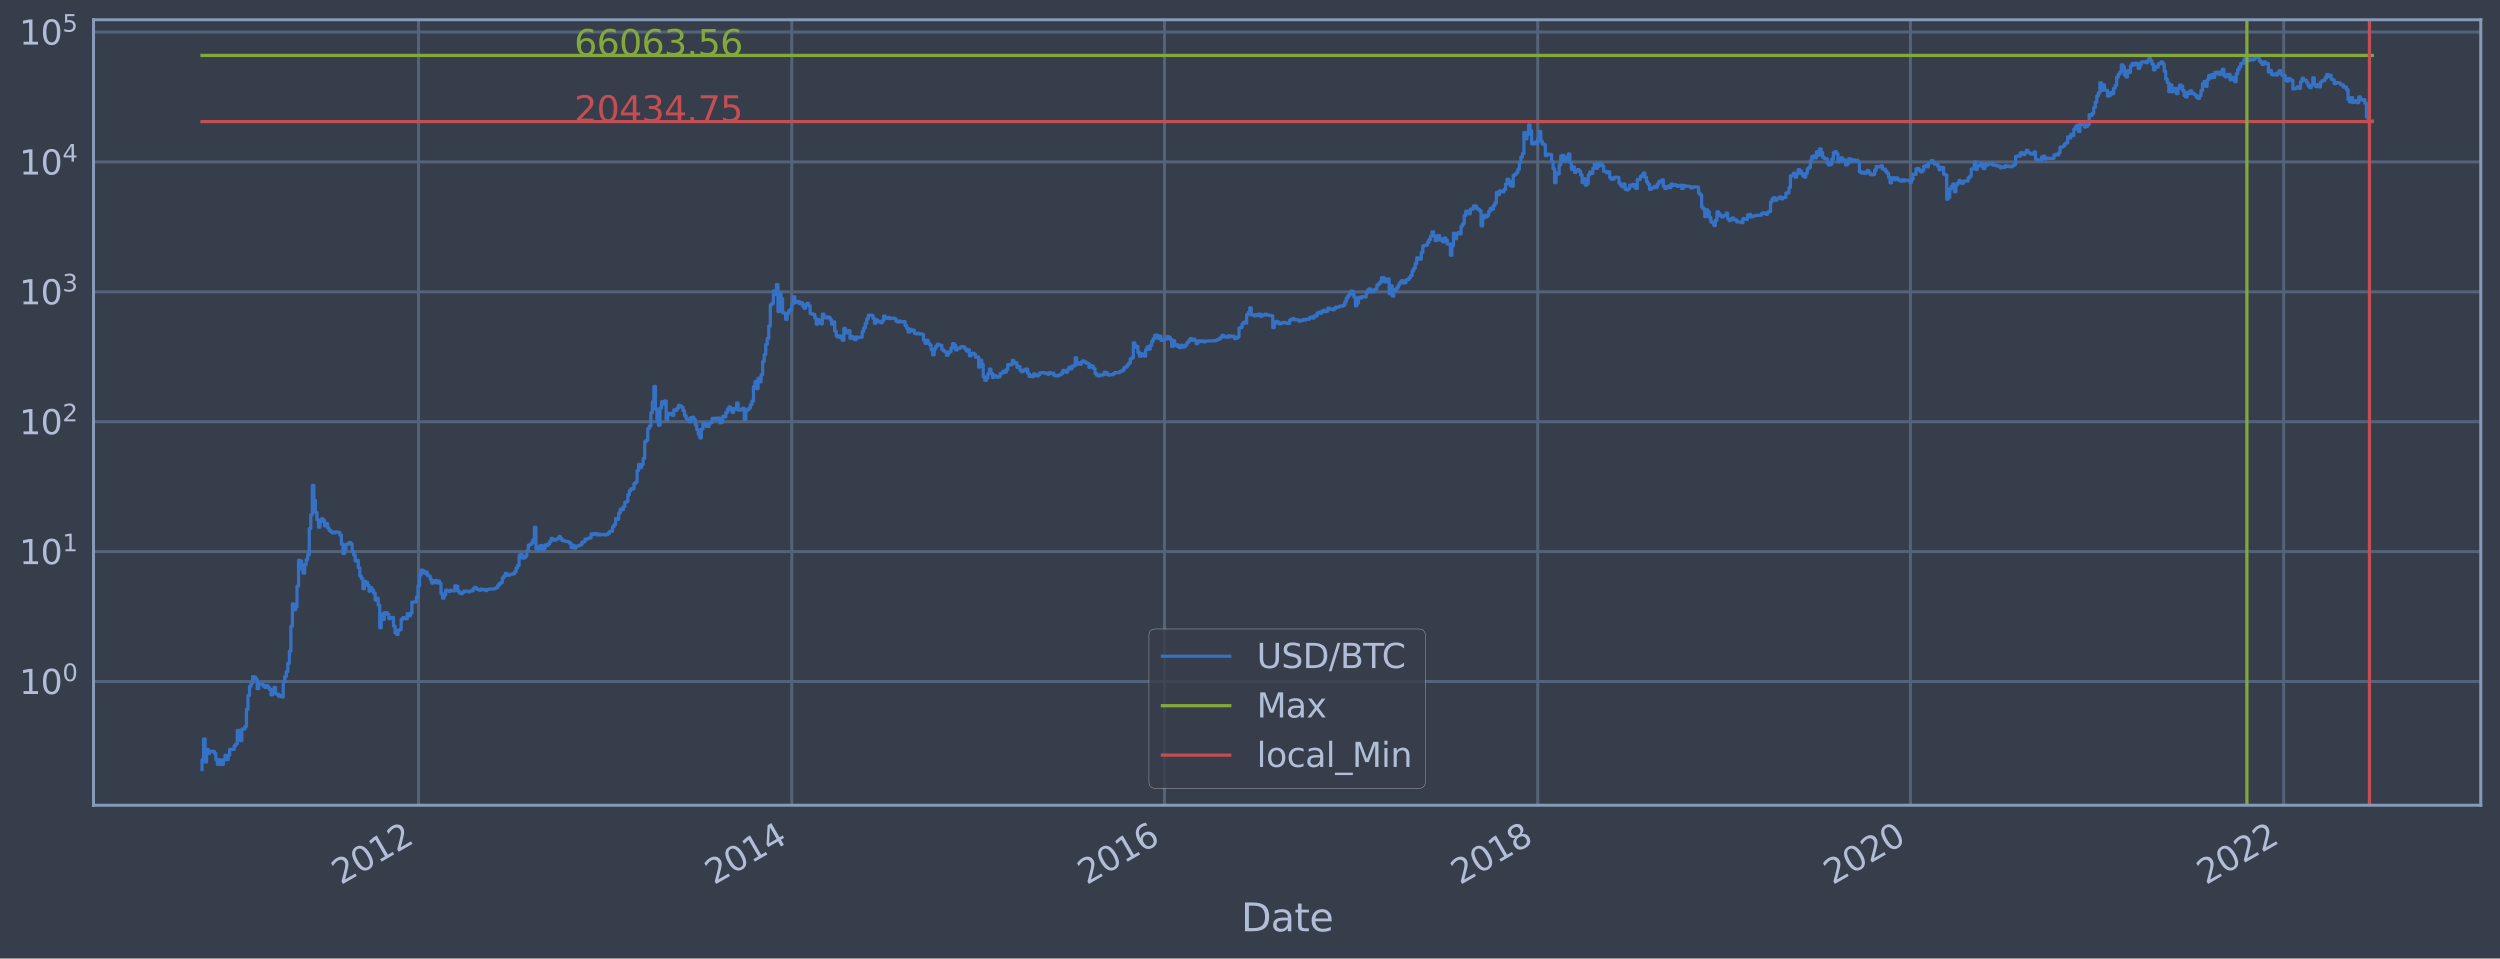 <?xml version="1.0" encoding="utf-8" standalone="no"?>
<!DOCTYPE svg PUBLIC "-//W3C//DTD SVG 1.1//EN"
  "http://www.w3.org/Graphics/SVG/1.1/DTD/svg11.dtd">
<svg xmlns:xlink="http://www.w3.org/1999/xlink" width="934.976pt" height="358.47pt" viewBox="0 0 934.976 358.47" xmlns="http://www.w3.org/2000/svg" version="1.1">
 <defs>
  <style type="text/css">*{stroke-linejoin: round; stroke-linecap: butt}</style>
 </defs>
 <g id="figure_1">
  <g id="patch_1">
   <path d="M 0 358.47 
L 934.976 358.47 
L 934.976 0 
L 0 0 
z
" style="fill: #373e4b"/>
  </g>
  <g id="axes_1">
   <g id="patch_2">
    <path d="M 34.976 301.14 
L 927.776 301.14 
L 927.776 7.38 
L 34.976 7.38 
z
" style="fill: #373e4b"/>
   </g>
   <g id="matplotlib.axis_1">
    <g id="xtick_1">
     <g id="line2d_1">
      <path d="M 156.522 301.14 
L 156.522 7.38 
" clip-path="url(#p1c0a782c9a)" style="fill: none; stroke: #546379; stroke-width: 1.12; stroke-linecap: square"/>
     </g>
     <g id="line2d_2"/>
     <g id="text_1">
      <!-- 2012 -->
      <g style="fill: #b1bed6" transform="translate(127.441 331.065)rotate(-30)scale(0.126 -0.126)">
       <defs>
        <path id="DejaVuSans-32" d="M 1228 531 
L 3431 531 
L 3431 0 
L 469 0 
L 469 531 
Q 828 903 1448 1529 
Q 2069 2156 2228 2338 
Q 2531 2678 2651 2914 
Q 2772 3150 2772 3378 
Q 2772 3750 2511 3984 
Q 2250 4219 1831 4219 
Q 1534 4219 1204 4116 
Q 875 4013 500 3803 
L 500 4441 
Q 881 4594 1212 4672 
Q 1544 4750 1819 4750 
Q 2544 4750 2975 4387 
Q 3406 4025 3406 3419 
Q 3406 3131 3298 2873 
Q 3191 2616 2906 2266 
Q 2828 2175 2409 1742 
Q 1991 1309 1228 531 
z
" transform="scale(0.016)"/>
        <path id="DejaVuSans-30" d="M 2034 4250 
Q 1547 4250 1301 3770 
Q 1056 3291 1056 2328 
Q 1056 1369 1301 889 
Q 1547 409 2034 409 
Q 2525 409 2770 889 
Q 3016 1369 3016 2328 
Q 3016 3291 2770 3770 
Q 2525 4250 2034 4250 
z
M 2034 4750 
Q 2819 4750 3233 4129 
Q 3647 3509 3647 2328 
Q 3647 1150 3233 529 
Q 2819 -91 2034 -91 
Q 1250 -91 836 529 
Q 422 1150 422 2328 
Q 422 3509 836 4129 
Q 1250 4750 2034 4750 
z
" transform="scale(0.016)"/>
        <path id="DejaVuSans-31" d="M 794 531 
L 1825 531 
L 1825 4091 
L 703 3866 
L 703 4441 
L 1819 4666 
L 2450 4666 
L 2450 531 
L 3481 531 
L 3481 0 
L 794 0 
L 794 531 
z
" transform="scale(0.016)"/>
       </defs>
       <use xlink:href="#DejaVuSans-32"/>
       <use xlink:href="#DejaVuSans-30" x="63.623"/>
       <use xlink:href="#DejaVuSans-31" x="127.246"/>
       <use xlink:href="#DejaVuSans-32" x="190.869"/>
      </g>
     </g>
    </g>
    <g id="xtick_2">
     <g id="line2d_3">
      <path d="M 296.108 301.14 
L 296.108 7.38 
" clip-path="url(#p1c0a782c9a)" style="fill: none; stroke: #546379; stroke-width: 1.12; stroke-linecap: square"/>
     </g>
     <g id="line2d_4"/>
     <g id="text_2">
      <!-- 2014 -->
      <g style="fill: #b1bed6" transform="translate(267.027 331.065)rotate(-30)scale(0.126 -0.126)">
       <defs>
        <path id="DejaVuSans-34" d="M 2419 4116 
L 825 1625 
L 2419 1625 
L 2419 4116 
z
M 2253 4666 
L 3047 4666 
L 3047 1625 
L 3713 1625 
L 3713 1100 
L 3047 1100 
L 3047 0 
L 2419 0 
L 2419 1100 
L 313 1100 
L 313 1709 
L 2253 4666 
z
" transform="scale(0.016)"/>
       </defs>
       <use xlink:href="#DejaVuSans-32"/>
       <use xlink:href="#DejaVuSans-30" x="63.623"/>
       <use xlink:href="#DejaVuSans-31" x="127.246"/>
       <use xlink:href="#DejaVuSans-34" x="190.869"/>
      </g>
     </g>
    </g>
    <g id="xtick_3">
     <g id="line2d_5">
      <path d="M 435.504 301.14 
L 435.504 7.38 
" clip-path="url(#p1c0a782c9a)" style="fill: none; stroke: #546379; stroke-width: 1.12; stroke-linecap: square"/>
     </g>
     <g id="line2d_6"/>
     <g id="text_3">
      <!-- 2016 -->
      <g style="fill: #b1bed6" transform="translate(406.423 331.065)rotate(-30)scale(0.126 -0.126)">
       <defs>
        <path id="DejaVuSans-36" d="M 2113 2584 
Q 1688 2584 1439 2293 
Q 1191 2003 1191 1497 
Q 1191 994 1439 701 
Q 1688 409 2113 409 
Q 2538 409 2786 701 
Q 3034 994 3034 1497 
Q 3034 2003 2786 2293 
Q 2538 2584 2113 2584 
z
M 3366 4563 
L 3366 3988 
Q 3128 4100 2886 4159 
Q 2644 4219 2406 4219 
Q 1781 4219 1451 3797 
Q 1122 3375 1075 2522 
Q 1259 2794 1537 2939 
Q 1816 3084 2150 3084 
Q 2853 3084 3261 2657 
Q 3669 2231 3669 1497 
Q 3669 778 3244 343 
Q 2819 -91 2113 -91 
Q 1303 -91 875 529 
Q 447 1150 447 2328 
Q 447 3434 972 4092 
Q 1497 4750 2381 4750 
Q 2619 4750 2861 4703 
Q 3103 4656 3366 4563 
z
" transform="scale(0.016)"/>
       </defs>
       <use xlink:href="#DejaVuSans-32"/>
       <use xlink:href="#DejaVuSans-30" x="63.623"/>
       <use xlink:href="#DejaVuSans-31" x="127.246"/>
       <use xlink:href="#DejaVuSans-36" x="190.869"/>
      </g>
     </g>
    </g>
    <g id="xtick_4">
     <g id="line2d_7">
      <path d="M 575.091 301.14 
L 575.091 7.38 
" clip-path="url(#p1c0a782c9a)" style="fill: none; stroke: #546379; stroke-width: 1.12; stroke-linecap: square"/>
     </g>
     <g id="line2d_8"/>
     <g id="text_4">
      <!-- 2018 -->
      <g style="fill: #b1bed6" transform="translate(546.01 331.065)rotate(-30)scale(0.126 -0.126)">
       <defs>
        <path id="DejaVuSans-38" d="M 2034 2216 
Q 1584 2216 1326 1975 
Q 1069 1734 1069 1313 
Q 1069 891 1326 650 
Q 1584 409 2034 409 
Q 2484 409 2743 651 
Q 3003 894 3003 1313 
Q 3003 1734 2745 1975 
Q 2488 2216 2034 2216 
z
M 1403 2484 
Q 997 2584 770 2862 
Q 544 3141 544 3541 
Q 544 4100 942 4425 
Q 1341 4750 2034 4750 
Q 2731 4750 3128 4425 
Q 3525 4100 3525 3541 
Q 3525 3141 3298 2862 
Q 3072 2584 2669 2484 
Q 3125 2378 3379 2068 
Q 3634 1759 3634 1313 
Q 3634 634 3220 271 
Q 2806 -91 2034 -91 
Q 1263 -91 848 271 
Q 434 634 434 1313 
Q 434 1759 690 2068 
Q 947 2378 1403 2484 
z
M 1172 3481 
Q 1172 3119 1398 2916 
Q 1625 2713 2034 2713 
Q 2441 2713 2670 2916 
Q 2900 3119 2900 3481 
Q 2900 3844 2670 4047 
Q 2441 4250 2034 4250 
Q 1625 4250 1398 4047 
Q 1172 3844 1172 3481 
z
" transform="scale(0.016)"/>
       </defs>
       <use xlink:href="#DejaVuSans-32"/>
       <use xlink:href="#DejaVuSans-30" x="63.623"/>
       <use xlink:href="#DejaVuSans-31" x="127.246"/>
       <use xlink:href="#DejaVuSans-38" x="190.869"/>
      </g>
     </g>
    </g>
    <g id="xtick_5">
     <g id="line2d_9">
      <path d="M 714.486 301.14 
L 714.486 7.38 
" clip-path="url(#p1c0a782c9a)" style="fill: none; stroke: #546379; stroke-width: 1.12; stroke-linecap: square"/>
     </g>
     <g id="line2d_10"/>
     <g id="text_5">
      <!-- 2020 -->
      <g style="fill: #b1bed6" transform="translate(685.405 331.065)rotate(-30)scale(0.126 -0.126)">
       <use xlink:href="#DejaVuSans-32"/>
       <use xlink:href="#DejaVuSans-30" x="63.623"/>
       <use xlink:href="#DejaVuSans-32" x="127.246"/>
       <use xlink:href="#DejaVuSans-30" x="190.869"/>
      </g>
     </g>
    </g>
    <g id="xtick_6">
     <g id="line2d_11">
      <path d="M 854.073 301.14 
L 854.073 7.38 
" clip-path="url(#p1c0a782c9a)" style="fill: none; stroke: #546379; stroke-width: 1.12; stroke-linecap: square"/>
     </g>
     <g id="line2d_12"/>
     <g id="text_6">
      <!-- 2022 -->
      <g style="fill: #b1bed6" transform="translate(824.992 331.065)rotate(-30)scale(0.126 -0.126)">
       <use xlink:href="#DejaVuSans-32"/>
       <use xlink:href="#DejaVuSans-30" x="63.623"/>
       <use xlink:href="#DejaVuSans-32" x="127.246"/>
       <use xlink:href="#DejaVuSans-32" x="190.869"/>
      </g>
     </g>
    </g>
    <g id="text_7">
     <!-- Date -->
     <g style="fill: #b1bed6" transform="translate(464.167 348.276)scale(0.144 -0.144)">
      <defs>
       <path id="DejaVuSans-44" d="M 1259 4147 
L 1259 519 
L 2022 519 
Q 2988 519 3436 956 
Q 3884 1394 3884 2338 
Q 3884 3275 3436 3711 
Q 2988 4147 2022 4147 
L 1259 4147 
z
M 628 4666 
L 1925 4666 
Q 3281 4666 3915 4102 
Q 4550 3538 4550 2338 
Q 4550 1131 3912 565 
Q 3275 0 1925 0 
L 628 0 
L 628 4666 
z
" transform="scale(0.016)"/>
       <path id="DejaVuSans-61" d="M 2194 1759 
Q 1497 1759 1228 1600 
Q 959 1441 959 1056 
Q 959 750 1161 570 
Q 1363 391 1709 391 
Q 2188 391 2477 730 
Q 2766 1069 2766 1631 
L 2766 1759 
L 2194 1759 
z
M 3341 1997 
L 3341 0 
L 2766 0 
L 2766 531 
Q 2569 213 2275 61 
Q 1981 -91 1556 -91 
Q 1019 -91 701 211 
Q 384 513 384 1019 
Q 384 1609 779 1909 
Q 1175 2209 1959 2209 
L 2766 2209 
L 2766 2266 
Q 2766 2663 2505 2880 
Q 2244 3097 1772 3097 
Q 1472 3097 1187 3025 
Q 903 2953 641 2809 
L 641 3341 
Q 956 3463 1253 3523 
Q 1550 3584 1831 3584 
Q 2591 3584 2966 3190 
Q 3341 2797 3341 1997 
z
" transform="scale(0.016)"/>
       <path id="DejaVuSans-74" d="M 1172 4494 
L 1172 3500 
L 2356 3500 
L 2356 3053 
L 1172 3053 
L 1172 1153 
Q 1172 725 1289 603 
Q 1406 481 1766 481 
L 2356 481 
L 2356 0 
L 1766 0 
Q 1100 0 847 248 
Q 594 497 594 1153 
L 594 3053 
L 172 3053 
L 172 3500 
L 594 3500 
L 594 4494 
L 1172 4494 
z
" transform="scale(0.016)"/>
       <path id="DejaVuSans-65" d="M 3597 1894 
L 3597 1613 
L 953 1613 
Q 991 1019 1311 708 
Q 1631 397 2203 397 
Q 2534 397 2845 478 
Q 3156 559 3463 722 
L 3463 178 
Q 3153 47 2828 -22 
Q 2503 -91 2169 -91 
Q 1331 -91 842 396 
Q 353 884 353 1716 
Q 353 2575 817 3079 
Q 1281 3584 2069 3584 
Q 2775 3584 3186 3129 
Q 3597 2675 3597 1894 
z
M 3022 2063 
Q 3016 2534 2758 2815 
Q 2500 3097 2075 3097 
Q 1594 3097 1305 2825 
Q 1016 2553 972 2059 
L 3022 2063 
z
" transform="scale(0.016)"/>
      </defs>
      <use xlink:href="#DejaVuSans-44"/>
      <use xlink:href="#DejaVuSans-61" x="77.002"/>
      <use xlink:href="#DejaVuSans-74" x="138.281"/>
      <use xlink:href="#DejaVuSans-65" x="177.49"/>
     </g>
    </g>
   </g>
   <g id="matplotlib.axis_2">
    <g id="ytick_1">
     <g id="line2d_13">
      <path d="M 34.976 254.864 
L 927.776 254.864 
" clip-path="url(#p1c0a782c9a)" style="fill: none; stroke: #546379; stroke-width: 1.12; stroke-linecap: square"/>
     </g>
     <g id="line2d_14"/>
     <g id="text_8">
      <!-- $\mathdefault{10^{0}}$ -->
      <g style="fill: #b1bed6" transform="translate(7.2 259.651)scale(0.126 -0.126)">
       <use xlink:href="#DejaVuSans-31" transform="translate(0 0.766)"/>
       <use xlink:href="#DejaVuSans-30" transform="translate(63.623 0.766)"/>
       <use xlink:href="#DejaVuSans-30" transform="translate(128.203 39.047)scale(0.7)"/>
      </g>
     </g>
    </g>
    <g id="ytick_2">
     <g id="line2d_15">
      <path d="M 34.976 206.288 
L 927.776 206.288 
" clip-path="url(#p1c0a782c9a)" style="fill: none; stroke: #546379; stroke-width: 1.12; stroke-linecap: square"/>
     </g>
     <g id="line2d_16"/>
     <g id="text_9">
      <!-- $\mathdefault{10^{1}}$ -->
      <g style="fill: #b1bed6" transform="translate(7.2 211.075)scale(0.126 -0.126)">
       <use xlink:href="#DejaVuSans-31" transform="translate(0 0.684)"/>
       <use xlink:href="#DejaVuSans-30" transform="translate(63.623 0.684)"/>
       <use xlink:href="#DejaVuSans-31" transform="translate(128.203 38.966)scale(0.7)"/>
      </g>
     </g>
    </g>
    <g id="ytick_3">
     <g id="line2d_17">
      <path d="M 34.976 157.713 
L 927.776 157.713 
" clip-path="url(#p1c0a782c9a)" style="fill: none; stroke: #546379; stroke-width: 1.12; stroke-linecap: square"/>
     </g>
     <g id="line2d_18"/>
     <g id="text_10">
      <!-- $\mathdefault{10^{2}}$ -->
      <g style="fill: #b1bed6" transform="translate(7.2 162.5)scale(0.126 -0.126)">
       <use xlink:href="#DejaVuSans-31" transform="translate(0 0.766)"/>
       <use xlink:href="#DejaVuSans-30" transform="translate(63.623 0.766)"/>
       <use xlink:href="#DejaVuSans-32" transform="translate(128.203 39.047)scale(0.7)"/>
      </g>
     </g>
    </g>
    <g id="ytick_4">
     <g id="line2d_19">
      <path d="M 34.976 109.138 
L 927.776 109.138 
" clip-path="url(#p1c0a782c9a)" style="fill: none; stroke: #546379; stroke-width: 1.12; stroke-linecap: square"/>
     </g>
     <g id="line2d_20"/>
     <g id="text_11">
      <!-- $\mathdefault{10^{3}}$ -->
      <g style="fill: #b1bed6" transform="translate(7.2 113.925)scale(0.126 -0.126)">
       <defs>
        <path id="DejaVuSans-33" d="M 2597 2516 
Q 3050 2419 3304 2112 
Q 3559 1806 3559 1356 
Q 3559 666 3084 287 
Q 2609 -91 1734 -91 
Q 1441 -91 1130 -33 
Q 819 25 488 141 
L 488 750 
Q 750 597 1062 519 
Q 1375 441 1716 441 
Q 2309 441 2620 675 
Q 2931 909 2931 1356 
Q 2931 1769 2642 2001 
Q 2353 2234 1838 2234 
L 1294 2234 
L 1294 2753 
L 1863 2753 
Q 2328 2753 2575 2939 
Q 2822 3125 2822 3475 
Q 2822 3834 2567 4026 
Q 2313 4219 1838 4219 
Q 1578 4219 1281 4162 
Q 984 4106 628 3988 
L 628 4550 
Q 988 4650 1302 4700 
Q 1616 4750 1894 4750 
Q 2613 4750 3031 4423 
Q 3450 4097 3450 3541 
Q 3450 3153 3228 2886 
Q 3006 2619 2597 2516 
z
" transform="scale(0.016)"/>
       </defs>
       <use xlink:href="#DejaVuSans-31" transform="translate(0 0.766)"/>
       <use xlink:href="#DejaVuSans-30" transform="translate(63.623 0.766)"/>
       <use xlink:href="#DejaVuSans-33" transform="translate(128.203 39.047)scale(0.7)"/>
      </g>
     </g>
    </g>
    <g id="ytick_5">
     <g id="line2d_21">
      <path d="M 34.976 60.562 
L 927.776 60.562 
" clip-path="url(#p1c0a782c9a)" style="fill: none; stroke: #546379; stroke-width: 1.12; stroke-linecap: square"/>
     </g>
     <g id="line2d_22"/>
     <g id="text_12">
      <!-- $\mathdefault{10^{4}}$ -->
      <g style="fill: #b1bed6" transform="translate(7.2 65.349)scale(0.126 -0.126)">
       <use xlink:href="#DejaVuSans-31" transform="translate(0 0.684)"/>
       <use xlink:href="#DejaVuSans-30" transform="translate(63.623 0.684)"/>
       <use xlink:href="#DejaVuSans-34" transform="translate(128.203 38.966)scale(0.7)"/>
      </g>
     </g>
    </g>
    <g id="ytick_6">
     <g id="line2d_23">
      <path d="M 34.976 11.987 
L 927.776 11.987 
" clip-path="url(#p1c0a782c9a)" style="fill: none; stroke: #546379; stroke-width: 1.12; stroke-linecap: square"/>
     </g>
     <g id="line2d_24"/>
     <g id="text_13">
      <!-- $\mathdefault{10^{5}}$ -->
      <g style="fill: #b1bed6" transform="translate(7.2 16.774)scale(0.126 -0.126)">
       <defs>
        <path id="DejaVuSans-35" d="M 691 4666 
L 3169 4666 
L 3169 4134 
L 1269 4134 
L 1269 2991 
Q 1406 3038 1543 3061 
Q 1681 3084 1819 3084 
Q 2600 3084 3056 2656 
Q 3513 2228 3513 1497 
Q 3513 744 3044 326 
Q 2575 -91 1722 -91 
Q 1428 -91 1123 -41 
Q 819 9 494 109 
L 494 744 
Q 775 591 1075 516 
Q 1375 441 1709 441 
Q 2250 441 2565 725 
Q 2881 1009 2881 1497 
Q 2881 1984 2565 2268 
Q 2250 2553 1709 2553 
Q 1456 2553 1204 2497 
Q 953 2441 691 2322 
L 691 4666 
z
" transform="scale(0.016)"/>
       </defs>
       <use xlink:href="#DejaVuSans-31" transform="translate(0 0.684)"/>
       <use xlink:href="#DejaVuSans-30" transform="translate(63.623 0.684)"/>
       <use xlink:href="#DejaVuSans-35" transform="translate(128.203 38.966)scale(0.7)"/>
      </g>
     </g>
    </g>
    <g id="ytick_7">
     <g id="line2d_25"/>
    </g>
    <g id="ytick_8">
     <g id="line2d_26"/>
    </g>
    <g id="ytick_9">
     <g id="line2d_27"/>
    </g>
    <g id="ytick_10">
     <g id="line2d_28"/>
    </g>
    <g id="ytick_11">
     <g id="line2d_29"/>
    </g>
    <g id="ytick_12">
     <g id="line2d_30"/>
    </g>
    <g id="ytick_13">
     <g id="line2d_31"/>
    </g>
    <g id="ytick_14">
     <g id="line2d_32"/>
    </g>
    <g id="ytick_15">
     <g id="line2d_33"/>
    </g>
    <g id="ytick_16">
     <g id="line2d_34"/>
    </g>
    <g id="ytick_17">
     <g id="line2d_35"/>
    </g>
    <g id="ytick_18">
     <g id="line2d_36"/>
    </g>
    <g id="ytick_19">
     <g id="line2d_37"/>
    </g>
    <g id="ytick_20">
     <g id="line2d_38"/>
    </g>
    <g id="ytick_21">
     <g id="line2d_39"/>
    </g>
    <g id="ytick_22">
     <g id="line2d_40"/>
    </g>
    <g id="ytick_23">
     <g id="line2d_41"/>
    </g>
    <g id="ytick_24">
     <g id="line2d_42"/>
    </g>
    <g id="ytick_25">
     <g id="line2d_43"/>
    </g>
    <g id="ytick_26">
     <g id="line2d_44"/>
    </g>
    <g id="ytick_27">
     <g id="line2d_45"/>
    </g>
    <g id="ytick_28">
     <g id="line2d_46"/>
    </g>
    <g id="ytick_29">
     <g id="line2d_47"/>
    </g>
    <g id="ytick_30">
     <g id="line2d_48"/>
    </g>
    <g id="ytick_31">
     <g id="line2d_49"/>
    </g>
    <g id="ytick_32">
     <g id="line2d_50"/>
    </g>
    <g id="ytick_33">
     <g id="line2d_51"/>
    </g>
    <g id="ytick_34">
     <g id="line2d_52"/>
    </g>
    <g id="ytick_35">
     <g id="line2d_53"/>
    </g>
    <g id="ytick_36">
     <g id="line2d_54"/>
    </g>
    <g id="ytick_37">
     <g id="line2d_55"/>
    </g>
    <g id="ytick_38">
     <g id="line2d_56"/>
    </g>
    <g id="ytick_39">
     <g id="line2d_57"/>
    </g>
    <g id="ytick_40">
     <g id="line2d_58"/>
    </g>
    <g id="ytick_41">
     <g id="line2d_59"/>
    </g>
    <g id="ytick_42">
     <g id="line2d_60"/>
    </g>
    <g id="ytick_43">
     <g id="line2d_61"/>
    </g>
    <g id="ytick_44">
     <g id="line2d_62"/>
    </g>
    <g id="ytick_45">
     <g id="line2d_63"/>
    </g>
    <g id="ytick_46">
     <g id="line2d_64"/>
    </g>
    <g id="ytick_47">
     <g id="line2d_65"/>
    </g>
    <g id="ytick_48">
     <g id="line2d_66"/>
    </g>
    <g id="ytick_49">
     <g id="line2d_67"/>
    </g>
    <g id="ytick_50">
     <g id="line2d_68"/>
    </g>
    <g id="ytick_51">
     <g id="line2d_69"/>
    </g>
    <g id="ytick_52">
     <g id="line2d_70"/>
    </g>
    <g id="ytick_53">
     <g id="line2d_71"/>
    </g>
    <g id="ytick_54">
     <g id="line2d_72"/>
    </g>
   </g>
   <g id="line2d_73">
    <path d="M 75.558 287.787 
L 75.558 284.109 
L 76.131 284.109 
L 76.131 276.416 
L 76.704 276.416 
L 76.704 284.97 
L 77.276 284.97 
L 77.276 280.263 
L 77.849 280.263 
L 77.849 281.718 
L 78.422 281.718 
L 78.422 280.978 
L 80.141 280.978 
L 80.141 281.718 
L 80.714 281.718 
L 80.714 284.109 
L 81.286 284.109 
L 81.286 285.868 
L 81.859 285.868 
L 81.859 284.109 
L 82.432 284.109 
L 82.432 285.868 
L 83.578 285.868 
L 83.578 284.109 
L 84.151 284.109 
L 84.151 282.485 
L 84.724 282.485 
L 84.724 284.109 
L 85.296 284.109 
L 85.296 282.485 
L 85.869 282.485 
L 85.869 280.263 
L 87.588 280.263 
L 87.588 278.901 
L 88.161 278.901 
L 88.161 278.252 
L 88.734 278.252 
L 88.734 273.164 
L 89.306 273.164 
L 89.306 274.194 
L 89.879 274.194 
L 89.879 277.011 
L 90.452 277.011 
L 90.452 272.668 
L 91.598 272.668 
L 91.598 271.709 
L 92.171 271.709 
L 92.171 265.291 
L 92.744 265.291 
L 92.744 260.105 
L 93.316 260.105 
L 93.316 256.623 
L 93.889 256.623 
L 93.889 255.506 
L 94.462 255.506 
L 94.462 253.046 
L 95.035 253.046 
L 95.035 253.24 
L 95.608 253.24 
L 95.608 254.036 
L 96.181 254.036 
L 96.181 257.56 
L 96.754 257.56 
L 96.754 255.725 
L 97.899 255.725 
L 97.899 255.946 
L 98.472 255.946 
L 98.472 256.623 
L 99.045 256.623 
L 99.045 257.086 
L 99.618 257.086 
L 99.618 256.395 
L 100.191 256.395 
L 100.191 257.086 
L 100.764 257.086 
L 100.764 257.801 
L 101.336 257.801 
L 101.336 259.836 
L 101.909 259.836 
L 101.909 258.045 
L 102.482 258.045 
L 102.482 257.086 
L 103.055 257.086 
L 103.055 259.571 
L 104.201 259.571 
L 104.201 260.377 
L 104.774 260.377 
L 104.774 260.105 
L 105.346 260.105 
L 105.346 260.653 
L 105.919 260.653 
L 105.919 255.076 
L 106.492 255.076 
L 106.492 253.046 
L 107.065 253.046 
L 107.065 251.194 
L 107.638 251.194 
L 107.638 248.069 
L 108.211 248.069 
L 108.211 243.546 
L 108.784 243.546 
L 108.784 234.225 
L 109.356 234.225 
L 109.356 225.884 
L 109.929 225.884 
L 109.929 228.077 
L 110.502 228.077 
L 110.502 226.98 
L 111.075 226.98 
L 111.075 219.248 
L 111.648 219.248 
L 111.648 209.568 
L 112.221 209.568 
L 112.221 209.791 
L 112.794 209.791 
L 112.794 212.985 
L 113.366 212.985 
L 113.366 214.393 
L 113.939 214.393 
L 113.939 211.128 
L 114.512 211.128 
L 114.512 209.275 
L 115.085 209.275 
L 115.085 207.437 
L 115.658 207.437 
L 115.658 197.664 
L 116.231 197.664 
L 116.231 192.538 
L 116.804 192.538 
L 116.804 181.527 
L 117.377 181.527 
L 117.377 187.068 
L 117.949 187.068 
L 117.949 191.676 
L 118.522 191.676 
L 118.522 194.362 
L 119.095 194.362 
L 119.095 197.193 
L 119.668 197.193 
L 119.668 195.156 
L 120.241 195.156 
L 120.241 194.018 
L 120.814 194.018 
L 120.814 194.628 
L 121.387 194.628 
L 121.387 196.719 
L 121.959 196.719 
L 121.959 195.801 
L 122.532 195.801 
L 122.532 197.511 
L 123.105 197.511 
L 123.105 198.421 
L 123.678 198.421 
L 123.678 198.817 
L 124.251 198.817 
L 124.251 199.296 
L 125.397 199.281 
L 125.397 198.95 
L 126.542 199.04 
L 126.542 199.1 
L 127.115 199.1 
L 127.115 200.161 
L 127.688 200.161 
L 127.688 203.487 
L 128.261 203.487 
L 128.261 207.018 
L 128.834 207.018 
L 128.834 205.563 
L 129.407 205.563 
L 129.407 203.524 
L 130.552 203.543 
L 130.552 202.886 
L 131.125 202.886 
L 131.125 203.395 
L 131.698 203.395 
L 131.698 206.267 
L 132.271 206.267 
L 132.271 207.594 
L 132.844 207.594 
L 132.844 209.816 
L 133.417 209.816 
L 133.417 209.568 
L 133.989 209.568 
L 133.989 212.273 
L 134.562 212.273 
L 134.562 215.409 
L 135.135 215.409 
L 135.135 216.407 
L 135.708 216.407 
L 135.708 220.165 
L 136.281 220.165 
L 136.281 217.455 
L 136.854 217.455 
L 136.854 217.78 
L 137.427 217.78 
L 137.427 218.939 
L 137.999 218.939 
L 137.999 221.123 
L 138.572 221.123 
L 138.572 219.801 
L 139.145 219.801 
L 139.145 220.785 
L 139.718 220.785 
L 139.718 221.816 
L 140.291 221.816 
L 140.291 224.439 
L 140.864 224.439 
L 140.864 223.752 
L 141.437 223.752 
L 141.437 226.315 
L 142.009 226.315 
L 142.009 234.787 
L 142.582 234.787 
L 142.582 229.613 
L 143.155 229.613 
L 143.155 231.687 
L 143.728 231.687 
L 143.728 229.109 
L 144.874 229.171 
L 144.874 229.805 
L 145.447 229.805 
L 145.447 231.408 
L 146.019 231.408 
L 146.019 231.064 
L 146.592 231.064 
L 146.592 230.928 
L 147.165 230.928 
L 147.165 234.146 
L 147.738 234.146 
L 147.738 236.66 
L 148.311 236.66 
L 148.311 237.293 
L 148.884 237.293 
L 148.884 235.703 
L 149.457 235.703 
L 149.457 235.449 
L 150.029 235.449 
L 150.029 231.687 
L 150.602 231.687 
L 150.602 230.996 
L 151.175 230.996 
L 151.175 231.269 
L 151.748 231.269 
L 151.748 231.408 
L 152.321 231.408 
L 152.321 229.486 
L 152.894 229.486 
L 152.894 230.326 
L 153.467 230.326 
L 153.467 229.296 
L 154.039 229.296 
L 154.039 225.201 
L 155.758 225.149 
L 155.758 223.275 
L 156.331 223.275 
L 156.331 219.093 
L 156.904 219.093 
L 156.904 215.054 
L 157.477 215.054 
L 157.477 213.218 
L 158.049 213.218 
L 158.049 213.513 
L 158.622 213.513 
L 158.622 214.393 
L 159.195 214.393 
L 159.195 213.903 
L 159.768 213.903 
L 159.768 215.15 
L 160.341 215.15 
L 160.341 215.474 
L 160.914 215.474 
L 160.914 216.785 
L 161.487 216.785 
L 161.487 218.073 
L 162.059 218.073 
L 162.059 217.889 
L 162.632 217.889 
L 162.632 217.1 
L 163.205 217.1 
L 163.205 217.999 
L 163.778 217.999 
L 163.778 217.277 
L 164.351 217.277 
L 164.351 218.184 
L 164.924 218.184 
L 164.924 222.037 
L 165.497 222.037 
L 165.497 223.704 
L 166.069 223.704 
L 166.069 222.533 
L 166.642 222.533 
L 166.642 220.701 
L 167.215 220.701 
L 167.215 220.995 
L 167.788 220.995 
L 167.788 221.166 
L 168.361 221.166 
L 168.361 220.743 
L 168.934 220.743 
L 168.934 220.953 
L 170.079 220.995 
L 170.079 219.093 
L 170.652 219.093 
L 170.652 219.287 
L 171.225 219.287 
L 171.225 221.123 
L 171.798 221.123 
L 171.798 221.728 
L 172.371 221.728 
L 172.371 222.037 
L 172.944 222.037 
L 172.944 221.553 
L 173.517 221.553 
L 173.517 221.038 
L 174.662 221.08 
L 174.662 221.166 
L 175.235 221.166 
L 175.235 221.337 
L 175.808 221.337 
L 175.808 221.038 
L 176.954 220.953 
L 176.954 220.124 
L 177.527 220.124 
L 177.527 219.682 
L 178.1 219.682 
L 178.1 220.246 
L 178.672 220.246 
L 178.672 220.535 
L 179.245 220.535 
L 179.245 220.743 
L 179.818 220.743 
L 179.818 220.287 
L 180.391 220.287 
L 180.391 220.493 
L 181.537 220.493 
L 181.537 220.869 
L 182.11 220.869 
L 182.11 220.493 
L 182.682 220.493 
L 182.682 220.328 
L 184.974 220.246 
L 184.974 220.043 
L 185.547 220.043 
L 185.547 219.801 
L 186.12 219.801 
L 186.12 218.977 
L 186.692 218.977 
L 186.692 218.221 
L 187.265 218.221 
L 187.265 217.926 
L 187.838 217.926 
L 187.838 216.136 
L 188.411 216.136 
L 188.411 215.441 
L 188.984 215.441 
L 188.984 214.424 
L 189.557 214.424 
L 189.557 215.182 
L 190.702 215.118 
L 190.702 214.768 
L 191.848 214.705 
L 191.848 214.611 
L 192.421 214.611 
L 192.421 213.873 
L 192.994 213.873 
L 192.994 212.47 
L 193.567 212.47 
L 193.567 211.53 
L 194.14 211.53 
L 194.14 207.661 
L 194.712 207.661 
L 194.712 207.304 
L 195.285 207.304 
L 195.285 208.723 
L 196.431 208.628 
L 196.431 208.001 
L 197.004 208.001 
L 197.004 206.037 
L 197.577 206.037 
L 197.577 203.879 
L 198.15 203.879 
L 198.15 203.617 
L 198.722 203.617 
L 198.722 203.085 
L 199.295 203.085 
L 199.295 201.921 
L 199.868 201.921 
L 199.868 197.221 
L 200.441 197.221 
L 200.441 205.36 
L 201.014 205.36 
L 201.014 205.767 
L 201.587 205.767 
L 201.587 204.297 
L 202.16 204.297 
L 202.16 204.011 
L 202.732 204.011 
L 202.732 205.542 
L 203.305 205.542 
L 203.305 205.079 
L 203.878 205.079 
L 203.878 203.766 
L 204.451 203.766 
L 204.451 204.011 
L 205.024 204.011 
L 205.024 203.377 
L 205.597 203.377 
L 205.597 202.477 
L 206.17 202.477 
L 206.17 201.363 
L 206.742 201.363 
L 206.742 201.75 
L 207.315 201.75 
L 207.315 202.024 
L 207.888 202.024 
L 207.888 201.648 
L 208.461 201.648 
L 208.461 201.446 
L 209.034 201.446 
L 209.034 200.64 
L 209.607 200.64 
L 209.607 201.446 
L 210.18 201.446 
L 210.18 202.163 
L 211.325 202.267 
L 211.325 202.46 
L 212.471 202.548 
L 212.471 202.69 
L 213.044 202.69 
L 213.044 203.23 
L 213.617 203.23 
L 213.617 204.881 
L 214.19 204.881 
L 214.19 203.954 
L 214.762 203.954 
L 214.762 205.019 
L 215.335 205.019 
L 215.335 204.335 
L 215.908 204.335 
L 215.908 204.201 
L 216.481 204.201 
L 216.481 203.954 
L 217.054 203.954 
L 217.054 203.747 
L 217.627 203.747 
L 217.627 202.761 
L 218.2 202.761 
L 218.2 202.619 
L 218.772 202.619 
L 218.772 201.648 
L 219.918 201.581 
L 219.918 201.312 
L 220.491 201.312 
L 220.491 201.163 
L 221.064 201.163 
L 221.064 199.662 
L 221.637 199.662 
L 221.637 199.91 
L 222.21 199.91 
L 222.21 199.494 
L 223.355 199.57 
L 223.355 200.114 
L 223.928 200.114 
L 223.928 199.755 
L 224.501 199.755 
L 224.501 200.036 
L 225.647 199.942 
L 225.647 199.848 
L 226.22 199.848 
L 226.22 200.083 
L 226.793 200.083 
L 226.793 199.895 
L 227.365 199.895 
L 227.365 199.433 
L 227.938 199.433 
L 227.938 198.728 
L 229.084 198.684 
L 229.084 197.002 
L 229.657 197.002 
L 229.657 196.176 
L 230.23 196.176 
L 230.23 193.923 
L 230.803 193.923 
L 230.803 194.231 
L 231.375 194.231 
L 231.375 191.899 
L 231.948 191.899 
L 231.948 190.387 
L 232.521 190.387 
L 232.521 190.646 
L 233.094 190.646 
L 233.094 189.512 
L 233.667 189.512 
L 233.667 187.846 
L 234.24 187.846 
L 234.24 187.557 
L 234.813 187.557 
L 234.813 185.032 
L 235.385 185.032 
L 235.385 183.481 
L 235.958 183.481 
L 235.958 182.749 
L 237.104 182.833 
L 237.104 180.872 
L 237.677 180.872 
L 237.677 180.317 
L 238.25 180.317 
L 238.25 176.014 
L 238.823 176.014 
L 238.823 173.672 
L 239.395 173.672 
L 239.395 174.879 
L 239.968 174.879 
L 239.968 173.686 
L 240.541 173.686 
L 240.541 171.46 
L 241.114 171.46 
L 241.114 165.162 
L 241.687 165.162 
L 241.687 164.664 
L 242.26 164.664 
L 242.26 160.219 
L 242.833 160.219 
L 242.833 159.358 
L 243.405 159.358 
L 243.405 154.34 
L 243.978 154.34 
L 243.978 150.301 
L 244.551 150.301 
L 244.551 144.513 
L 245.124 144.513 
L 245.124 153.022 
L 245.697 153.022 
L 245.697 157.713 
L 246.27 157.713 
L 246.27 159.041 
L 246.843 159.041 
L 246.843 152.588 
L 247.415 152.588 
L 247.415 150.241 
L 247.988 150.241 
L 247.988 151.072 
L 248.561 151.072 
L 248.561 149.941 
L 249.134 149.941 
L 249.134 157.028 
L 249.707 157.028 
L 249.707 154.586 
L 250.28 154.586 
L 250.28 155.069 
L 250.853 155.069 
L 250.853 154.64 
L 251.425 154.64 
L 251.425 155.322 
L 251.998 155.322 
L 251.998 153.291 
L 252.571 153.291 
L 252.571 153.515 
L 253.144 153.515 
L 253.144 152.721 
L 253.717 152.721 
L 253.717 151.618 
L 254.29 151.618 
L 254.29 151.808 
L 254.863 151.808 
L 254.863 152.292 
L 255.435 152.292 
L 255.435 153.619 
L 256.008 153.619 
L 256.008 155.417 
L 256.581 155.417 
L 256.581 156.464 
L 257.154 156.464 
L 257.154 156.906 
L 257.727 156.906 
L 257.727 157.734 
L 258.3 157.734 
L 258.3 156.152 
L 258.873 156.152 
L 258.873 156.021 
L 259.445 156.021 
L 259.445 156.908 
L 260.018 156.908 
L 260.018 158.873 
L 260.591 158.873 
L 260.591 160.651 
L 261.164 160.651 
L 261.164 162.41 
L 261.737 162.41 
L 261.737 163.782 
L 262.31 163.782 
L 262.31 160.434 
L 262.883 160.434 
L 262.883 158.139 
L 263.455 158.139 
L 263.455 158.345 
L 264.028 158.345 
L 264.028 159.472 
L 265.174 159.474 
L 265.174 158.356 
L 265.747 158.356 
L 265.747 157.989 
L 266.32 157.989 
L 266.32 156.444 
L 266.893 156.444 
L 266.893 156.694 
L 267.465 156.694 
L 267.465 156.373 
L 268.038 156.373 
L 268.038 157.13 
L 268.611 157.13 
L 268.611 156.357 
L 269.184 156.357 
L 269.184 158.122 
L 269.757 158.122 
L 269.757 157.861 
L 270.33 157.861 
L 270.33 155.62 
L 270.903 155.62 
L 270.903 155.887 
L 271.475 155.887 
L 271.475 154.271 
L 272.048 154.271 
L 272.048 153.033 
L 272.621 153.033 
L 272.621 152.164 
L 273.194 152.164 
L 273.194 153.409 
L 273.767 153.409 
L 273.767 154.189 
L 274.34 154.189 
L 274.34 152.747 
L 274.913 152.747 
L 274.913 153.166 
L 275.485 153.166 
L 275.485 150.743 
L 276.058 150.743 
L 276.058 153.339 
L 277.204 153.406 
L 277.204 153.065 
L 277.777 153.065 
L 277.777 152.669 
L 278.35 152.669 
L 278.35 156.916 
L 278.923 156.916 
L 278.923 153.657 
L 279.496 153.657 
L 279.496 153.155 
L 280.068 153.155 
L 280.068 152.603 
L 280.641 152.603 
L 280.641 151.355 
L 281.214 151.355 
L 281.214 150.029 
L 281.787 150.029 
L 281.787 144.608 
L 282.36 144.608 
L 282.36 142.704 
L 282.933 142.704 
L 282.933 145.365 
L 283.506 145.365 
L 283.506 141.467 
L 284.078 141.467 
L 284.078 142.776 
L 284.651 142.776 
L 284.651 140.146 
L 285.224 140.146 
L 285.224 135.178 
L 285.797 135.178 
L 285.797 132.654 
L 286.37 132.654 
L 286.37 128.84 
L 286.943 128.84 
L 286.943 126.59 
L 287.516 126.59 
L 287.516 121.865 
L 288.088 121.865 
L 288.088 113.977 
L 288.661 113.977 
L 288.661 113.465 
L 289.234 113.465 
L 289.234 108.842 
L 289.807 108.842 
L 289.807 110.109 
L 290.38 110.109 
L 290.38 106.431 
L 290.953 106.431 
L 290.953 116.485 
L 291.526 116.485 
L 291.526 109.591 
L 292.098 109.591 
L 292.098 111.715 
L 292.671 111.715 
L 292.671 116.966 
L 293.244 116.966 
L 293.244 117.11 
L 293.817 117.11 
L 293.817 119.424 
L 294.39 119.424 
L 294.39 117.304 
L 294.963 117.304 
L 294.963 116.215 
L 295.536 116.215 
L 295.536 115.719 
L 296.108 115.719 
L 296.108 113.651 
L 296.681 113.651 
L 296.681 110.996 
L 297.254 110.996 
L 297.254 113.163 
L 297.827 113.163 
L 297.827 112.715 
L 298.973 112.77 
L 298.973 113.552 
L 299.546 113.552 
L 299.546 113.202 
L 300.118 113.202 
L 300.118 114.379 
L 300.691 114.379 
L 300.691 115.275 
L 301.264 115.275 
L 301.264 113.845 
L 301.837 113.845 
L 301.837 113.47 
L 302.41 113.47 
L 302.41 114.352 
L 302.983 114.352 
L 302.983 117.249 
L 303.556 117.249 
L 303.556 117.426 
L 304.128 117.426 
L 304.128 117.577 
L 304.701 117.577 
L 304.701 118.886 
L 305.274 118.886 
L 305.274 121.257 
L 305.847 121.257 
L 305.847 119.529 
L 306.42 119.529 
L 306.42 120.441 
L 306.993 120.441 
L 306.993 121.09 
L 307.566 121.09 
L 307.566 117.483 
L 308.138 117.483 
L 308.138 118.818 
L 309.284 118.907 
L 309.284 118.519 
L 309.857 118.519 
L 309.857 118.718 
L 310.43 118.718 
L 310.43 119.524 
L 311.003 119.524 
L 311.003 121.256 
L 311.576 121.256 
L 311.576 120.42 
L 312.148 120.42 
L 312.148 123.777 
L 312.721 123.777 
L 312.721 125.635 
L 313.294 125.635 
L 313.294 126.043 
L 313.867 126.043 
L 313.867 125.611 
L 314.44 125.611 
L 314.44 126.365 
L 315.013 126.365 
L 315.013 127.27 
L 315.586 127.27 
L 315.586 122.811 
L 316.158 122.811 
L 316.158 124.529 
L 316.731 124.529 
L 316.731 123.829 
L 317.304 123.829 
L 317.304 123.67 
L 317.877 123.67 
L 317.877 126.515 
L 318.45 126.515 
L 318.45 125.888 
L 319.023 125.888 
L 319.023 126.457 
L 319.596 126.457 
L 319.596 127.04 
L 320.168 127.04 
L 320.168 126.03 
L 320.741 126.03 
L 320.741 126.34 
L 321.314 126.34 
L 321.314 126.146 
L 322.46 126.129 
L 322.46 124.016 
L 323.033 124.016 
L 323.033 122.614 
L 323.606 122.614 
L 323.606 120.896 
L 324.178 120.896 
L 324.178 119.178 
L 324.751 119.178 
L 324.751 117.84 
L 325.897 117.856 
L 325.897 117.996 
L 326.47 117.996 
L 326.47 119.054 
L 327.043 119.054 
L 327.043 120.912 
L 327.616 120.912 
L 327.616 119.635 
L 328.188 119.635 
L 328.188 120.145 
L 328.761 120.145 
L 328.761 120.331 
L 329.334 120.331 
L 329.334 120.726 
L 329.907 120.726 
L 329.907 119.914 
L 330.48 119.914 
L 330.48 118.21 
L 331.053 118.21 
L 331.053 118.851 
L 331.626 118.851 
L 331.626 119.054 
L 332.198 119.054 
L 332.198 118.751 
L 332.771 118.751 
L 332.771 119.181 
L 333.344 119.181 
L 333.344 119.026 
L 334.49 118.985 
L 334.49 119.208 
L 335.063 119.208 
L 335.063 120.059 
L 335.636 120.059 
L 335.636 120.43 
L 336.209 120.43 
L 336.209 120.064 
L 336.781 120.064 
L 336.781 120.322 
L 337.354 120.322 
L 337.354 120.447 
L 337.927 120.447 
L 337.927 120.242 
L 338.5 120.242 
L 338.5 121.75 
L 339.073 121.75 
L 339.073 122.776 
L 339.646 122.776 
L 339.646 124.186 
L 340.219 124.186 
L 340.219 123.108 
L 340.791 123.108 
L 340.791 123.695 
L 341.364 123.695 
L 341.364 123.483 
L 341.937 123.483 
L 341.937 124.671 
L 342.51 124.671 
L 342.51 124.865 
L 343.083 124.865 
L 343.083 124.639 
L 343.656 124.639 
L 343.656 124.916 
L 344.801 124.859 
L 344.801 125.028 
L 345.374 125.028 
L 345.374 127.161 
L 345.947 127.161 
L 345.947 128.407 
L 346.52 128.407 
L 346.52 127.254 
L 347.093 127.254 
L 347.093 128.447 
L 347.666 128.447 
L 347.666 128.992 
L 348.239 128.992 
L 348.239 130.755 
L 348.811 130.755 
L 348.811 132.679 
L 349.384 132.679 
L 349.384 130.48 
L 349.957 130.48 
L 349.957 129.505 
L 350.53 129.505 
L 350.53 128.742 
L 351.103 128.742 
L 351.103 128.948 
L 351.676 128.948 
L 351.676 129.225 
L 352.249 129.225 
L 352.249 130.779 
L 352.821 130.779 
L 352.821 131.23 
L 353.394 131.23 
L 353.394 131.57 
L 353.967 131.57 
L 353.967 132.89 
L 354.54 132.89 
L 354.54 131.981 
L 355.113 131.981 
L 355.113 131.47 
L 355.686 131.47 
L 355.686 130.146 
L 356.259 130.146 
L 356.259 128.515 
L 356.831 128.515 
L 356.831 129.063 
L 357.404 129.063 
L 357.404 130.898 
L 357.977 130.898 
L 357.977 130.277 
L 359.123 130.292 
L 359.123 129.796 
L 359.696 129.796 
L 359.696 129.571 
L 360.269 129.571 
L 360.269 129.773 
L 360.841 129.773 
L 360.841 130.516 
L 361.414 130.516 
L 361.414 131.347 
L 361.987 131.347 
L 361.987 130.82 
L 362.56 130.82 
L 362.56 133.087 
L 363.133 133.087 
L 363.133 132.429 
L 363.706 132.429 
L 363.706 132.086 
L 364.279 132.086 
L 364.279 132.53 
L 364.851 132.53 
L 364.851 133.615 
L 365.997 133.52 
L 365.997 137.3 
L 366.57 137.3 
L 366.57 134.678 
L 367.143 134.678 
L 367.143 136.298 
L 367.716 136.298 
L 367.716 140.889 
L 368.289 140.889 
L 368.289 142.25 
L 368.861 142.25 
L 368.861 141.466 
L 369.434 141.466 
L 369.434 139.822 
L 370.007 139.822 
L 370.007 138.021 
L 370.58 138.021 
L 370.58 139.581 
L 371.153 139.581 
L 371.153 141.152 
L 371.726 141.152 
L 371.726 140.37 
L 372.299 140.37 
L 372.299 140.855 
L 372.871 140.855 
L 372.871 141.086 
L 373.444 141.086 
L 373.444 140.857 
L 374.017 140.857 
L 374.017 139.762 
L 374.59 139.762 
L 374.59 139.47 
L 375.163 139.47 
L 375.163 138.774 
L 375.736 138.774 
L 375.736 139.249 
L 376.309 139.249 
L 376.309 138.206 
L 376.881 138.206 
L 376.881 136.306 
L 377.454 136.306 
L 377.454 136.518 
L 378.027 136.518 
L 378.027 136.372 
L 378.6 136.372 
L 378.6 134.78 
L 379.173 134.78 
L 379.173 135.827 
L 379.746 135.827 
L 379.746 135.657 
L 380.319 135.657 
L 380.319 137.386 
L 380.891 137.386 
L 380.891 137.075 
L 381.464 137.075 
L 381.464 138.448 
L 382.037 138.448 
L 382.037 139.039 
L 382.61 139.039 
L 382.61 138.681 
L 383.183 138.681 
L 383.183 138.075 
L 384.329 138.056 
L 384.329 139.599 
L 384.901 139.599 
L 384.901 140.793 
L 385.474 140.793 
L 385.474 140.372 
L 386.047 140.372 
L 386.047 140.831 
L 386.62 140.831 
L 386.62 139.815 
L 387.193 139.815 
L 387.193 140.485 
L 388.339 140.587 
L 388.339 140.053 
L 388.912 140.053 
L 388.912 139.398 
L 390.63 139.322 
L 390.63 139.601 
L 391.776 139.542 
L 391.776 140.014 
L 392.349 140.014 
L 392.349 139.35 
L 392.922 139.35 
L 392.922 139.635 
L 394.067 139.559 
L 394.067 140.295 
L 394.64 140.295 
L 394.64 140.568 
L 395.786 140.607 
L 395.786 140.245 
L 396.932 140.179 
L 396.932 139.599 
L 397.504 139.599 
L 397.504 138.53 
L 398.077 138.53 
L 398.077 138.934 
L 398.65 138.934 
L 398.65 139.226 
L 399.223 139.226 
L 399.223 138.281 
L 399.796 138.281 
L 399.796 137.359 
L 400.369 137.359 
L 400.369 137.873 
L 400.942 137.873 
L 400.942 136.874 
L 402.087 136.838 
L 402.087 133.808 
L 402.66 133.808 
L 402.66 135.57 
L 403.233 135.57 
L 403.233 136.239 
L 404.379 136.238 
L 404.379 135.325 
L 404.952 135.325 
L 404.952 134.968 
L 405.524 134.968 
L 405.524 135.365 
L 406.097 135.365 
L 406.097 135.823 
L 407.243 135.917 
L 407.243 137.376 
L 407.816 137.376 
L 407.816 136.683 
L 408.389 136.683 
L 408.389 137.08 
L 408.962 137.08 
L 408.962 137.828 
L 409.534 137.828 
L 409.534 139.66 
L 410.107 139.66 
L 410.107 140.313 
L 410.68 140.313 
L 410.68 140.602 
L 411.253 140.602 
L 411.253 140.176 
L 411.826 140.176 
L 411.826 140.329 
L 412.399 140.329 
L 412.399 140.075 
L 412.972 140.075 
L 412.972 139.203 
L 413.544 139.203 
L 413.544 139.349 
L 414.117 139.349 
L 414.117 140.142 
L 414.69 140.142 
L 414.69 140.296 
L 415.263 140.296 
L 415.263 140.119 
L 416.409 140.103 
L 416.409 139.668 
L 416.982 139.668 
L 416.982 139.32 
L 418.7 139.385 
L 418.7 138.981 
L 419.273 138.981 
L 419.273 138.747 
L 419.846 138.747 
L 419.846 138.385 
L 420.419 138.385 
L 420.419 137.373 
L 421.564 137.266 
L 421.564 136.422 
L 422.137 136.422 
L 422.137 135.782 
L 422.71 135.782 
L 422.71 134.202 
L 423.283 134.202 
L 423.283 133.833 
L 423.856 133.833 
L 423.856 128.232 
L 424.429 128.232 
L 424.429 129.903 
L 425.002 129.903 
L 425.002 129.515 
L 425.574 129.515 
L 425.574 131.846 
L 426.147 131.846 
L 426.147 133.243 
L 426.72 133.243 
L 426.72 132.293 
L 427.293 132.293 
L 427.293 132.763 
L 427.866 132.763 
L 427.866 133.199 
L 428.439 133.199 
L 428.439 130.808 
L 429.012 130.808 
L 429.012 129.702 
L 429.584 129.702 
L 429.584 130.604 
L 430.157 130.604 
L 430.157 129.148 
L 430.73 129.148 
L 430.73 127.615 
L 431.303 127.615 
L 431.303 126.64 
L 431.876 126.64 
L 431.876 125.338 
L 433.022 125.382 
L 433.022 126.536 
L 433.594 126.536 
L 433.594 125.704 
L 434.167 125.704 
L 434.167 127.317 
L 434.74 127.317 
L 434.74 127.029 
L 435.313 127.029 
L 435.313 126.807 
L 436.459 126.823 
L 436.459 125.86 
L 437.032 125.86 
L 437.032 126.078 
L 437.604 126.078 
L 437.604 126.964 
L 438.177 126.964 
L 438.177 129.541 
L 438.75 129.541 
L 438.75 127.421 
L 439.323 127.421 
L 439.323 129.269 
L 439.896 129.269 
L 439.896 128.912 
L 440.469 128.912 
L 440.469 129.651 
L 441.042 129.651 
L 441.042 129.999 
L 441.615 129.999 
L 441.615 129.11 
L 442.187 129.11 
L 442.187 129.829 
L 442.76 129.829 
L 442.76 129.598 
L 443.333 129.598 
L 443.333 129.008 
L 443.906 129.008 
L 443.906 128.102 
L 444.479 128.102 
L 444.479 127.439 
L 445.052 127.439 
L 445.052 126.613 
L 445.625 126.613 
L 445.625 127.265 
L 446.197 127.265 
L 446.197 126.849 
L 446.77 126.849 
L 446.77 127.313 
L 447.343 127.313 
L 447.343 128.512 
L 447.916 128.512 
L 447.916 127.836 
L 448.489 127.836 
L 448.489 127.433 
L 449.062 127.433 
L 449.062 127.692 
L 449.635 127.692 
L 449.635 127.514 
L 450.207 127.514 
L 450.207 127.854 
L 450.78 127.854 
L 450.78 127.541 
L 454.217 127.441 
L 454.217 127.401 
L 454.79 127.401 
L 454.79 127.245 
L 455.363 127.245 
L 455.363 126.914 
L 455.936 126.914 
L 455.936 126.652 
L 456.509 126.652 
L 456.509 126.091 
L 457.082 126.091 
L 457.082 125.405 
L 457.655 125.405 
L 457.655 125.984 
L 458.227 125.984 
L 458.227 125.843 
L 458.8 125.843 
L 458.8 126.132 
L 459.373 126.132 
L 459.373 125.564 
L 459.946 125.564 
L 459.946 125.946 
L 460.519 125.946 
L 460.519 125.712 
L 461.665 125.796 
L 461.665 126.647 
L 462.237 126.647 
L 462.237 126.531 
L 462.81 126.531 
L 462.81 126.044 
L 463.383 126.044 
L 463.383 122.665 
L 463.956 122.665 
L 463.956 122.453 
L 464.529 122.453 
L 464.529 121.075 
L 465.102 121.075 
L 465.102 120.494 
L 465.675 120.494 
L 465.675 120.837 
L 466.247 120.837 
L 466.247 117.717 
L 466.82 117.717 
L 466.82 116.847 
L 467.393 116.847 
L 467.393 115.152 
L 467.966 115.152 
L 467.966 117.761 
L 469.112 117.744 
L 469.112 118.165 
L 469.685 118.165 
L 469.685 117.651 
L 470.257 117.651 
L 470.257 118 
L 470.83 118 
L 470.83 117.468 
L 471.403 117.468 
L 471.403 118.31 
L 471.976 118.31 
L 471.976 117.76 
L 473.122 117.802 
L 473.122 117.477 
L 473.695 117.477 
L 473.695 117.776 
L 474.84 117.856 
L 474.84 118.052 
L 475.986 118.074 
L 475.986 122.502 
L 476.559 122.502 
L 476.559 120.896 
L 477.132 120.896 
L 477.132 120.208 
L 477.705 120.208 
L 477.705 120.412 
L 478.277 120.412 
L 478.277 121.095 
L 478.85 121.095 
L 478.85 120.962 
L 479.423 120.962 
L 479.423 120.72 
L 479.996 120.72 
L 479.996 120.557 
L 480.569 120.557 
L 480.569 120.71 
L 481.142 120.71 
L 481.142 120.941 
L 482.287 120.959 
L 482.287 119.776 
L 482.86 119.776 
L 482.86 119.382 
L 483.433 119.382 
L 483.433 119.166 
L 484.006 119.166 
L 484.006 119.606 
L 485.725 119.612 
L 485.725 120.123 
L 486.297 120.123 
L 486.297 119.95 
L 486.87 119.95 
L 486.87 119.779 
L 487.443 119.779 
L 487.443 119.462 
L 488.016 119.462 
L 488.016 119.663 
L 488.589 119.663 
L 488.589 119.402 
L 489.735 119.401 
L 489.735 118.751 
L 490.307 118.751 
L 490.307 118.586 
L 490.88 118.586 
L 490.88 118.961 
L 491.453 118.961 
L 491.453 118.12 
L 492.599 118.178 
L 492.599 117.091 
L 493.172 117.091 
L 493.172 116.752 
L 493.745 116.752 
L 493.745 117.159 
L 494.317 117.159 
L 494.317 116.364 
L 494.89 116.364 
L 494.89 116.024 
L 495.463 116.024 
L 495.463 116.593 
L 496.036 116.593 
L 496.036 116.311 
L 496.609 116.311 
L 496.609 115.235 
L 497.182 115.235 
L 497.182 115.576 
L 498.328 115.614 
L 498.328 115.855 
L 498.9 115.855 
L 498.9 115.431 
L 499.473 115.431 
L 499.473 114.845 
L 500.619 114.955 
L 500.619 114.677 
L 501.192 114.677 
L 501.192 114.434 
L 502.338 114.491 
L 502.338 114.146 
L 502.91 114.146 
L 502.91 112.942 
L 503.483 112.942 
L 503.483 111.534 
L 504.056 111.534 
L 504.056 110.661 
L 504.629 110.661 
L 504.629 110.04 
L 505.202 110.04 
L 505.202 108.856 
L 505.775 108.856 
L 505.775 109.145 
L 506.348 109.145 
L 506.348 111.116 
L 506.92 111.116 
L 506.92 114.354 
L 507.493 114.354 
L 507.493 113.336 
L 508.066 113.336 
L 508.066 111.206 
L 508.639 111.206 
L 508.639 111.463 
L 509.212 111.463 
L 509.212 110.897 
L 509.785 110.897 
L 509.785 111.01 
L 510.93 111.077 
L 510.93 109.49 
L 511.503 109.49 
L 511.503 108.431 
L 512.076 108.431 
L 512.076 108.051 
L 512.649 108.051 
L 512.649 109.189 
L 513.795 109.112 
L 513.795 108.408 
L 514.368 108.408 
L 514.368 108.091 
L 514.94 108.091 
L 514.94 106.559 
L 515.513 106.559 
L 515.513 106.182 
L 516.086 106.182 
L 516.086 105.452 
L 516.659 105.452 
L 516.659 103.815 
L 517.232 103.815 
L 517.232 103.938 
L 517.805 103.938 
L 517.805 105.431 
L 518.378 105.431 
L 518.378 104.81 
L 518.95 104.81 
L 518.95 104.312 
L 519.523 104.312 
L 519.523 109.83 
L 520.096 109.83 
L 520.096 106.879 
L 520.669 106.879 
L 520.669 110.716 
L 521.242 110.716 
L 521.242 108.289 
L 521.815 108.289 
L 521.815 108.417 
L 522.388 108.417 
L 522.388 107.514 
L 522.96 107.514 
L 522.96 106.494 
L 523.533 106.494 
L 523.533 105.574 
L 524.106 105.574 
L 524.106 104.958 
L 524.679 104.958 
L 524.679 105.819 
L 525.252 105.819 
L 525.252 105.7 
L 525.825 105.7 
L 525.825 104.657 
L 526.97 104.585 
L 526.97 103.798 
L 527.543 103.798 
L 527.543 103.074 
L 528.116 103.074 
L 528.116 101.335 
L 528.689 101.335 
L 528.689 100.322 
L 529.262 100.322 
L 529.262 98.559 
L 529.835 98.559 
L 529.835 96.401 
L 530.408 96.401 
L 530.408 96.973 
L 531.553 96.926 
L 531.553 94.422 
L 532.126 94.422 
L 532.126 91.971 
L 532.699 91.971 
L 532.699 91.753 
L 533.845 91.658 
L 533.845 90.582 
L 534.418 90.582 
L 534.418 89.56 
L 534.99 89.56 
L 534.99 88.317 
L 535.563 88.317 
L 535.563 86.686 
L 536.136 86.686 
L 536.136 88.137 
L 536.709 88.137 
L 536.709 89.995 
L 537.282 89.995 
L 537.282 88.98 
L 537.855 88.98 
L 537.855 88.079 
L 538.428 88.079 
L 538.428 89.79 
L 539 89.79 
L 539 89.321 
L 539.573 89.321 
L 539.573 90.483 
L 540.146 90.483 
L 540.146 88.989 
L 540.719 88.989 
L 540.719 89.783 
L 541.292 89.783 
L 541.292 91.32 
L 542.438 91.216 
L 542.438 95.476 
L 543.01 95.476 
L 543.01 91.888 
L 543.583 91.888 
L 543.583 87.225 
L 544.156 87.225 
L 544.156 89.272 
L 544.729 89.272 
L 544.729 87.532 
L 545.302 87.532 
L 545.302 86.948 
L 545.875 86.948 
L 545.875 87.492 
L 546.448 87.492 
L 546.448 84.533 
L 547.02 84.533 
L 547.02 83.695 
L 547.593 83.695 
L 547.593 80.597 
L 548.166 80.597 
L 548.166 78.964 
L 548.739 78.964 
L 548.739 79.347 
L 549.312 79.347 
L 549.312 79.965 
L 549.885 79.965 
L 549.885 78.211 
L 551.031 78.176 
L 551.031 77.024 
L 552.176 77.01 
L 552.176 77.954 
L 552.749 77.954 
L 552.749 78.307 
L 553.322 78.307 
L 553.322 78.87 
L 553.895 78.87 
L 553.895 84.492 
L 554.468 84.492 
L 554.468 81.66 
L 555.041 81.66 
L 555.041 80.456 
L 555.613 80.456 
L 555.613 81.099 
L 556.186 81.099 
L 556.186 80.53 
L 556.759 80.53 
L 556.759 79.043 
L 557.332 79.043 
L 557.332 77.91 
L 557.905 77.91 
L 557.905 78.276 
L 558.478 78.276 
L 558.478 76.918 
L 559.051 76.918 
L 559.051 75.949 
L 559.623 75.949 
L 559.623 71.96 
L 560.196 71.96 
L 560.196 72.814 
L 560.769 72.814 
L 560.769 71.386 
L 561.342 71.386 
L 561.342 71.691 
L 562.488 71.73 
L 562.488 70.864 
L 563.061 70.864 
L 563.061 68.848 
L 563.633 68.848 
L 563.633 67.012 
L 564.206 67.012 
L 564.206 67.703 
L 564.779 67.703 
L 564.779 69.427 
L 565.352 69.427 
L 565.352 69.671 
L 565.925 69.671 
L 565.925 65.619 
L 566.498 65.619 
L 566.498 65.139 
L 567.071 65.139 
L 567.071 64.655 
L 567.643 64.655 
L 567.643 63.334 
L 568.216 63.334 
L 568.216 60.734 
L 568.789 60.734 
L 568.789 58.783 
L 569.362 58.783 
L 569.362 57.447 
L 569.935 57.447 
L 569.935 49.542 
L 570.508 49.542 
L 570.508 51.912 
L 571.081 51.912 
L 571.081 50.317 
L 571.653 50.317 
L 571.653 46.713 
L 572.226 46.713 
L 572.226 48.898 
L 572.799 48.898 
L 572.799 53.803 
L 573.945 53.858 
L 573.945 53.144 
L 574.518 53.144 
L 574.518 53.774 
L 575.091 53.774 
L 575.091 51.954 
L 575.663 51.954 
L 575.663 49.176 
L 576.236 49.176 
L 576.236 52.815 
L 576.809 52.815 
L 576.809 53.781 
L 577.382 53.781 
L 577.382 54.147 
L 577.955 54.147 
L 577.955 58.219 
L 578.528 58.219 
L 578.528 57.589 
L 579.101 57.589 
L 579.101 57.813 
L 580.246 57.74 
L 580.246 60.389 
L 580.819 60.389 
L 580.819 63.133 
L 581.392 63.133 
L 581.392 68.313 
L 581.965 68.313 
L 581.965 64.633 
L 582.538 64.633 
L 582.538 65.091 
L 583.111 65.091 
L 583.111 61.707 
L 583.683 61.707 
L 583.683 58.388 
L 584.256 58.388 
L 584.256 58.085 
L 584.829 58.085 
L 584.829 60.204 
L 585.402 60.204 
L 585.402 59.899 
L 585.975 59.899 
L 585.975 58.684 
L 586.548 58.684 
L 586.548 57.583 
L 587.121 57.583 
L 587.121 60.731 
L 587.693 60.731 
L 587.693 63.313 
L 588.266 63.313 
L 588.266 62.428 
L 588.839 62.428 
L 588.839 64.498 
L 589.412 64.498 
L 589.412 63.73 
L 589.985 63.73 
L 589.985 63.439 
L 590.558 63.439 
L 590.558 64.095 
L 591.131 64.095 
L 591.131 65.4 
L 591.703 65.4 
L 591.703 68.276 
L 592.276 68.276 
L 592.276 66.839 
L 592.849 66.839 
L 592.849 69.217 
L 593.422 69.217 
L 593.422 68.747 
L 593.995 68.747 
L 593.995 65.425 
L 594.568 65.425 
L 594.568 64.321 
L 595.141 64.321 
L 595.141 64.811 
L 595.713 64.811 
L 595.713 62.948 
L 596.286 62.948 
L 596.286 61.296 
L 596.859 61.296 
L 596.859 62.953 
L 597.432 62.953 
L 597.432 62.231 
L 598.005 62.231 
L 598.005 61.089 
L 598.578 61.089 
L 598.578 61.355 
L 599.151 61.355 
L 599.151 62.07 
L 599.723 62.07 
L 599.723 64.082 
L 600.869 64.063 
L 600.869 64.649 
L 601.442 64.649 
L 601.442 64.249 
L 602.015 64.249 
L 602.015 66.416 
L 602.588 66.416 
L 602.588 67.073 
L 603.161 67.073 
L 603.161 66.952 
L 603.734 66.952 
L 603.734 66.249 
L 605.452 66.309 
L 605.452 68.454 
L 606.025 68.454 
L 606.025 69.209 
L 606.598 69.209 
L 606.598 69.827 
L 607.171 69.827 
L 607.171 68.82 
L 607.744 68.82 
L 607.744 70.748 
L 608.316 70.748 
L 608.316 70.999 
L 608.889 70.999 
L 608.889 70.568 
L 609.462 70.568 
L 609.462 69.244 
L 610.035 69.244 
L 610.035 69.471 
L 610.608 69.471 
L 610.608 68.935 
L 611.181 68.935 
L 611.181 69.967 
L 611.754 69.967 
L 611.754 70.481 
L 612.326 70.481 
L 612.326 67.139 
L 613.472 67.101 
L 613.472 66.035 
L 614.045 66.035 
L 614.045 65.429 
L 614.618 65.429 
L 614.618 64.695 
L 615.191 64.695 
L 615.191 66.33 
L 615.764 66.33 
L 615.764 68.053 
L 616.336 68.053 
L 616.336 68.953 
L 616.909 68.953 
L 616.909 70.856 
L 617.482 70.856 
L 617.482 70.47 
L 618.055 70.47 
L 618.055 70.267 
L 618.628 70.267 
L 618.628 69.694 
L 619.201 69.694 
L 619.201 70.127 
L 619.774 70.127 
L 619.774 68.891 
L 620.346 68.891 
L 620.346 67.852 
L 620.919 67.852 
L 620.919 68.03 
L 621.492 68.03 
L 621.492 67.303 
L 622.065 67.303 
L 622.065 69.646 
L 622.638 69.646 
L 622.638 70.508 
L 623.211 70.508 
L 623.211 70.222 
L 623.784 70.222 
L 623.784 69.578 
L 624.356 69.578 
L 624.356 70.168 
L 624.929 70.168 
L 624.929 68.835 
L 625.502 68.835 
L 625.502 69.381 
L 626.075 69.381 
L 626.075 69.055 
L 626.648 69.055 
L 626.648 69.293 
L 627.221 69.293 
L 627.221 69.703 
L 627.794 69.703 
L 627.794 69.413 
L 628.366 69.413 
L 628.366 69.242 
L 628.939 69.242 
L 628.939 70.488 
L 629.512 70.488 
L 629.512 69.331 
L 630.085 69.331 
L 630.085 69.619 
L 631.804 69.683 
L 631.804 69.789 
L 632.376 69.789 
L 632.376 70.304 
L 632.949 70.304 
L 632.949 70.009 
L 633.522 70.009 
L 633.522 69.853 
L 635.241 69.949 
L 635.241 72.212 
L 635.814 72.212 
L 635.814 72.898 
L 636.386 72.898 
L 636.386 77.445 
L 636.959 77.445 
L 636.959 78.108 
L 637.532 78.108 
L 637.532 81.011 
L 638.105 81.011 
L 638.105 78.471 
L 638.678 78.471 
L 638.678 79.164 
L 639.251 79.164 
L 639.251 81.282 
L 639.824 81.282 
L 639.824 82.991 
L 640.396 82.991 
L 640.396 83.276 
L 640.969 83.276 
L 640.969 84.322 
L 641.542 84.322 
L 641.542 82.371 
L 642.115 82.371 
L 642.115 79.191 
L 642.688 79.191 
L 642.688 79.918 
L 643.261 79.918 
L 643.261 80.709 
L 643.834 80.709 
L 643.834 81.14 
L 644.406 81.14 
L 644.406 80.667 
L 645.552 80.662 
L 645.552 79.723 
L 646.125 79.723 
L 646.125 81.846 
L 646.698 81.846 
L 646.698 82.518 
L 647.271 82.518 
L 647.271 81.99 
L 647.844 81.99 
L 647.844 81.514 
L 648.416 81.514 
L 648.416 82.189 
L 649.562 82.246 
L 649.562 83.022 
L 651.281 82.976 
L 651.281 83.286 
L 651.854 83.286 
L 651.854 81.741 
L 652.426 81.741 
L 652.426 81.926 
L 652.999 81.926 
L 652.999 82.067 
L 653.572 82.067 
L 653.572 80.368 
L 654.145 80.368 
L 654.145 80.185 
L 654.718 80.185 
L 654.718 81.159 
L 655.291 81.159 
L 655.291 80.791 
L 656.437 80.801 
L 656.437 80.577 
L 658.728 80.507 
L 658.728 79.919 
L 659.301 79.919 
L 659.301 79.597 
L 659.874 79.597 
L 659.874 79.83 
L 660.447 79.83 
L 660.447 80.17 
L 661.019 80.17 
L 661.019 79.292 
L 661.592 79.292 
L 661.592 79.103 
L 662.165 79.103 
L 662.165 75.563 
L 662.738 75.563 
L 662.738 74.401 
L 663.311 74.401 
L 663.311 73.915 
L 663.884 73.915 
L 663.884 74.914 
L 664.457 74.914 
L 664.457 74.371 
L 665.029 74.371 
L 665.029 74.047 
L 665.602 74.047 
L 665.602 73.651 
L 666.175 73.651 
L 666.175 74.375 
L 666.748 74.375 
L 666.748 73.951 
L 667.894 73.85 
L 667.894 72.159 
L 669.039 72.216 
L 669.039 70.149 
L 669.612 70.149 
L 669.612 65.741 
L 670.185 65.741 
L 670.185 65.573 
L 670.758 65.573 
L 670.758 64.765 
L 671.331 64.765 
L 671.331 66.28 
L 671.904 66.28 
L 671.904 65.082 
L 672.477 65.082 
L 672.477 63.452 
L 673.049 63.452 
L 673.049 63.858 
L 673.622 63.858 
L 673.622 64.917 
L 674.195 64.917 
L 674.195 65.795 
L 674.768 65.795 
L 674.768 66.239 
L 675.341 66.239 
L 675.341 64.818 
L 675.914 64.818 
L 675.914 63.117 
L 676.487 63.117 
L 676.487 62.607 
L 677.059 62.607 
L 677.059 60.125 
L 677.632 60.125 
L 677.632 58.518 
L 678.205 58.518 
L 678.205 58.298 
L 678.778 58.298 
L 678.778 59.061 
L 679.351 59.061 
L 679.351 56.743 
L 679.924 56.743 
L 679.924 58.111 
L 680.497 58.111 
L 680.497 55.709 
L 681.069 55.709 
L 681.069 57.064 
L 681.642 57.064 
L 681.642 58.796 
L 682.215 58.796 
L 682.215 59.256 
L 683.361 59.358 
L 683.361 61.049 
L 683.934 61.049 
L 683.934 61.702 
L 684.507 61.702 
L 684.507 61.447 
L 685.079 61.447 
L 685.079 59.474 
L 685.652 59.474 
L 685.652 57.092 
L 686.225 57.092 
L 686.225 56.722 
L 686.798 56.722 
L 686.798 57.492 
L 687.371 57.492 
L 687.371 60.527 
L 687.944 60.527 
L 687.944 60.115 
L 688.517 60.115 
L 688.517 59.016 
L 689.089 59.016 
L 689.089 59.723 
L 690.235 59.816 
L 690.235 61.679 
L 690.808 61.679 
L 690.808 61.054 
L 691.381 61.054 
L 691.381 59.365 
L 691.954 59.365 
L 691.954 59.559 
L 692.527 59.559 
L 692.527 60.35 
L 693.099 60.35 
L 693.099 59.808 
L 693.672 59.808 
L 693.672 60.009 
L 694.818 59.988 
L 694.818 60.493 
L 695.391 60.493 
L 695.391 64.16 
L 695.964 64.16 
L 695.964 64.685 
L 696.537 64.685 
L 696.537 64.435 
L 697.109 64.435 
L 697.109 64.864 
L 697.682 64.864 
L 697.682 64.718 
L 698.255 64.718 
L 698.255 63.776 
L 698.828 63.776 
L 698.828 64.534 
L 699.401 64.534 
L 699.401 65.263 
L 699.974 65.263 
L 699.974 65.375 
L 700.547 65.375 
L 700.547 65.199 
L 701.119 65.199 
L 701.119 63.581 
L 701.692 63.581 
L 701.692 62.278 
L 702.265 62.278 
L 702.265 62.441 
L 702.838 62.441 
L 702.838 62.307 
L 703.411 62.307 
L 703.411 61.995 
L 703.984 61.995 
L 703.984 63.237 
L 705.129 63.255 
L 705.129 64.096 
L 705.702 64.096 
L 705.702 64.811 
L 706.275 64.811 
L 706.275 66.305 
L 706.848 66.305 
L 706.848 68.368 
L 707.421 68.368 
L 707.421 66.564 
L 708.567 66.47 
L 708.567 67.211 
L 709.139 67.211 
L 709.139 66.499 
L 709.712 66.499 
L 709.712 67.094 
L 710.285 67.094 
L 710.285 67.524 
L 710.858 67.524 
L 710.858 67.754 
L 711.431 67.754 
L 711.431 67.247 
L 712.004 67.247 
L 712.004 67.66 
L 712.577 67.66 
L 712.577 67.344 
L 714.295 67.435 
L 714.295 68.255 
L 714.868 68.255 
L 714.868 67.053 
L 715.441 67.053 
L 715.441 65.158 
L 716.587 65.213 
L 716.587 63.158 
L 717.16 63.158 
L 717.16 63.02 
L 717.732 63.02 
L 717.732 63.679 
L 718.305 63.679 
L 718.305 64.27 
L 718.878 64.27 
L 718.878 63.773 
L 719.451 63.773 
L 719.451 62.139 
L 720.024 62.139 
L 720.024 61.917 
L 720.597 61.917 
L 720.597 62.408 
L 721.17 62.408 
L 721.17 60.972 
L 722.315 60.871 
L 722.315 60.057 
L 722.888 60.057 
L 722.888 60.694 
L 723.461 60.694 
L 723.461 61.413 
L 724.034 61.413 
L 724.034 61.271 
L 724.607 61.271 
L 724.607 62.073 
L 725.18 62.073 
L 725.18 63.47 
L 725.752 63.47 
L 725.752 62.99 
L 726.325 62.99 
L 726.325 62.628 
L 726.898 62.628 
L 726.898 65.166 
L 727.471 65.166 
L 727.471 65.437 
L 728.044 65.437 
L 728.044 74.495 
L 728.617 74.495 
L 728.617 73.728 
L 729.19 73.728 
L 729.19 70.557 
L 729.762 70.557 
L 729.762 69.643 
L 730.335 69.643 
L 730.335 68.811 
L 730.908 68.811 
L 730.908 71.745 
L 731.481 71.745 
L 731.481 69.16 
L 732.054 69.16 
L 732.054 68.477 
L 732.627 68.477 
L 732.627 67.476 
L 733.2 67.476 
L 733.2 68.472 
L 734.345 68.52 
L 734.345 67.751 
L 736.064 67.696 
L 736.064 66.492 
L 736.637 66.492 
L 736.637 65.898 
L 737.21 65.898 
L 737.21 63.2 
L 737.782 63.2 
L 737.782 63.054 
L 738.355 63.054 
L 738.355 60.557 
L 738.928 60.557 
L 738.928 63.369 
L 739.501 63.369 
L 739.501 62.08 
L 740.074 62.08 
L 740.074 61.9 
L 740.647 61.9 
L 740.647 61.019 
L 741.22 61.019 
L 741.22 62.397 
L 741.792 62.397 
L 741.792 63.022 
L 742.365 63.022 
L 742.365 61.491 
L 742.938 61.491 
L 742.938 61.754 
L 743.511 61.754 
L 743.511 61.296 
L 744.657 61.269 
L 744.657 61.042 
L 745.23 61.042 
L 745.23 61.733 
L 746.375 61.808 
L 746.375 61.913 
L 746.948 61.913 
L 746.948 62.128 
L 748.094 62.146 
L 748.094 62.775 
L 748.667 62.775 
L 748.667 62.473 
L 749.24 62.473 
L 749.24 62.616 
L 749.812 62.616 
L 749.812 61.983 
L 750.385 61.983 
L 750.385 62.234 
L 750.958 62.234 
L 750.958 62.103 
L 751.531 62.103 
L 751.531 62.336 
L 752.677 62.379 
L 752.677 61.884 
L 753.25 61.884 
L 753.25 61.531 
L 753.822 61.531 
L 753.822 58.471 
L 754.395 58.471 
L 754.395 58.332 
L 755.541 58.403 
L 755.541 57.16 
L 756.687 57.129 
L 756.687 57.812 
L 757.26 57.812 
L 757.26 57.116 
L 757.832 57.116 
L 757.832 56.206 
L 758.405 56.206 
L 758.405 56.953 
L 758.978 56.953 
L 758.978 57.335 
L 759.551 57.335 
L 759.551 57.674 
L 760.697 57.648 
L 760.697 56.851 
L 761.27 56.851 
L 761.27 59.598 
L 761.842 59.598 
L 761.842 59.8 
L 763.561 59.876 
L 763.561 58.651 
L 764.134 58.651 
L 764.134 58.396 
L 764.707 58.396 
L 764.707 59.468 
L 765.28 59.468 
L 765.28 59.149 
L 766.425 59.15 
L 766.425 59.295 
L 768.144 59.193 
L 768.144 57.979 
L 768.717 57.979 
L 768.717 57.746 
L 769.29 57.746 
L 769.29 57.933 
L 769.863 57.933 
L 769.863 57.146 
L 770.435 57.146 
L 770.435 55.043 
L 771.581 54.968 
L 771.581 54.564 
L 772.154 54.564 
L 772.154 53.752 
L 772.727 53.752 
L 772.727 53.429 
L 773.3 53.429 
L 773.3 51.187 
L 773.873 51.187 
L 773.873 51.552 
L 774.445 51.552 
L 774.445 50.261 
L 775.018 50.261 
L 775.018 50.689 
L 775.591 50.689 
L 775.591 48.4 
L 776.164 48.4 
L 776.164 47.358 
L 776.737 47.358 
L 776.737 46.831 
L 777.31 46.831 
L 777.31 49.197 
L 777.883 49.197 
L 777.883 46.248 
L 778.455 46.248 
L 778.455 46.523 
L 779.601 46.607 
L 779.601 47.523 
L 780.174 47.523 
L 780.174 47.241 
L 780.747 47.241 
L 780.747 46.539 
L 781.32 46.539 
L 781.32 42.853 
L 781.893 42.853 
L 781.893 43.226 
L 782.465 43.226 
L 782.465 42.345 
L 783.038 42.345 
L 783.038 40.206 
L 783.611 40.206 
L 783.611 38.206 
L 784.184 38.206 
L 784.184 35.896 
L 784.757 35.896 
L 784.757 34.717 
L 785.33 34.717 
L 785.33 30.967 
L 785.903 30.967 
L 785.903 33.808 
L 786.475 33.808 
L 786.475 31.766 
L 787.048 31.766 
L 787.048 33.661 
L 787.621 33.661 
L 787.621 33.812 
L 788.194 33.812 
L 788.194 35.959 
L 788.767 35.959 
L 788.767 35.67 
L 789.34 35.67 
L 789.34 34.551 
L 789.913 34.551 
L 789.913 35.044 
L 790.485 35.044 
L 790.485 32.961 
L 791.058 32.961 
L 791.058 31.89 
L 791.631 31.89 
L 791.631 28.89 
L 792.204 28.89 
L 792.204 27.832 
L 792.777 27.832 
L 792.777 26.967 
L 793.35 26.967 
L 793.35 24.25 
L 793.923 24.25 
L 793.923 24.938 
L 794.495 24.938 
L 794.495 28.005 
L 795.068 28.005 
L 795.068 28.779 
L 795.641 28.779 
L 795.641 26.409 
L 796.214 26.409 
L 796.214 27.087 
L 796.787 27.087 
L 796.787 24.644 
L 797.36 24.644 
L 797.36 23.752 
L 797.933 23.752 
L 797.933 24.311 
L 798.505 24.311 
L 798.505 23.6 
L 799.651 23.694 
L 799.651 25.577 
L 800.224 25.577 
L 800.224 24.27 
L 800.797 24.27 
L 800.797 23.215 
L 801.943 23.107 
L 801.943 23.099 
L 802.515 23.099 
L 802.515 23.461 
L 803.088 23.461 
L 803.088 22.776 
L 803.661 22.776 
L 803.661 21.744 
L 804.234 21.744 
L 804.234 22.733 
L 804.807 22.733 
L 804.807 24.028 
L 805.38 24.028 
L 805.38 26.129 
L 805.953 26.129 
L 805.953 24.964 
L 806.525 24.964 
L 806.525 25.149 
L 807.098 25.149 
L 807.098 23.99 
L 807.671 23.99 
L 807.671 23.671 
L 808.244 23.671 
L 808.244 23.143 
L 808.817 23.143 
L 808.817 23.938 
L 809.39 23.938 
L 809.39 26.642 
L 809.963 26.642 
L 809.963 29.501 
L 810.535 29.501 
L 810.535 30.907 
L 811.108 30.907 
L 811.108 34.283 
L 811.681 34.283 
L 811.681 31.708 
L 812.254 31.708 
L 812.254 34.347 
L 812.827 34.347 
L 812.827 33.155 
L 813.4 33.155 
L 813.4 33.027 
L 813.973 33.027 
L 813.973 35.049 
L 814.545 35.049 
L 814.545 33.131 
L 815.118 33.131 
L 815.118 31.815 
L 815.691 31.815 
L 815.691 32.22 
L 816.264 32.22 
L 816.264 33.82 
L 816.837 33.82 
L 816.837 35.731 
L 817.41 35.731 
L 817.41 36.263 
L 817.983 36.263 
L 817.983 34.464 
L 818.556 34.464 
L 818.556 35.035 
L 819.128 35.035 
L 819.128 33.948 
L 819.701 33.948 
L 819.701 34.846 
L 820.274 34.846 
L 820.274 35.048 
L 820.847 35.048 
L 820.847 35.577 
L 821.42 35.577 
L 821.42 36.41 
L 821.993 36.41 
L 821.993 36.82 
L 822.566 36.82 
L 822.566 35.829 
L 823.138 35.829 
L 823.138 33.915 
L 823.711 33.915 
L 823.711 31.316 
L 824.284 31.316 
L 824.284 30.46 
L 824.857 30.46 
L 824.857 32.323 
L 825.43 32.323 
L 825.43 29.877 
L 826.003 29.877 
L 826.003 28.216 
L 826.576 28.216 
L 826.576 29.107 
L 827.148 29.107 
L 827.148 27.89 
L 827.721 27.89 
L 827.721 28.937 
L 828.294 28.937 
L 828.294 27.065 
L 828.867 27.065 
L 828.867 27.583 
L 829.44 27.583 
L 829.44 27.011 
L 830.013 27.011 
L 830.013 27.881 
L 830.586 27.881 
L 830.586 26.895 
L 831.158 26.895 
L 831.158 25.876 
L 831.731 25.876 
L 831.731 28.333 
L 832.304 28.333 
L 832.304 28.765 
L 832.877 28.765 
L 832.877 27.883 
L 834.023 27.797 
L 834.023 29.84 
L 834.596 29.84 
L 834.596 28.884 
L 835.168 28.884 
L 835.168 29.702 
L 835.741 29.702 
L 835.741 30.529 
L 836.314 30.529 
L 836.314 27.591 
L 836.887 27.591 
L 836.887 25.984 
L 837.46 25.984 
L 837.46 25.038 
L 838.033 25.038 
L 838.033 23.679 
L 839.178 23.699 
L 839.178 22.227 
L 839.751 22.227 
L 839.751 20.732 
L 840.324 20.732 
L 840.324 22.319 
L 840.897 22.319 
L 840.897 22.642 
L 841.47 22.642 
L 841.47 21.987 
L 842.043 21.987 
L 842.043 22.404 
L 842.616 22.404 
L 842.616 22.262 
L 843.188 22.262 
L 843.188 21.636 
L 843.761 21.636 
L 843.761 21.082 
L 844.334 21.082 
L 844.334 21.264 
L 844.907 21.264 
L 844.907 22.703 
L 845.48 22.703 
L 845.48 23.43 
L 846.053 23.43 
L 846.053 24.106 
L 846.626 24.106 
L 846.626 23.141 
L 847.198 23.141 
L 847.198 23.738 
L 848.344 23.761 
L 848.344 26.927 
L 848.917 26.927 
L 848.917 26.339 
L 849.49 26.339 
L 849.49 27.853 
L 850.063 27.853 
L 850.063 28.024 
L 850.636 28.024 
L 850.636 27.622 
L 851.208 27.622 
L 851.208 28.055 
L 851.781 28.055 
L 851.781 27.196 
L 852.354 27.196 
L 852.354 26.412 
L 852.927 26.412 
L 852.927 27.647 
L 853.5 27.647 
L 853.5 28.255 
L 854.646 28.167 
L 854.646 29.732 
L 855.218 29.732 
L 855.218 30.356 
L 855.791 30.356 
L 855.791 29.342 
L 856.364 29.342 
L 856.364 29.72 
L 856.937 29.72 
L 856.937 30.097 
L 857.51 30.097 
L 857.51 33.26 
L 858.083 33.26 
L 858.083 33.146 
L 858.656 33.146 
L 858.656 32.878 
L 859.228 32.878 
L 859.228 32.444 
L 859.801 32.444 
L 859.801 33.012 
L 860.374 33.012 
L 860.374 30.573 
L 860.947 30.573 
L 860.947 29.243 
L 861.52 29.243 
L 861.52 30.087 
L 862.666 29.998 
L 862.666 31.021 
L 863.238 31.021 
L 863.238 32.188 
L 863.811 32.188 
L 863.811 32.796 
L 864.384 32.796 
L 864.384 31.795 
L 864.957 31.795 
L 864.957 29.107 
L 865.53 29.107 
L 865.53 31.775 
L 866.103 31.775 
L 866.103 32.381 
L 866.676 32.381 
L 866.676 31.616 
L 867.248 31.616 
L 867.248 32.499 
L 867.821 32.499 
L 867.821 30.728 
L 868.394 30.728 
L 868.394 30.176 
L 869.54 30.101 
L 869.54 29.147 
L 870.113 29.147 
L 870.113 27.863 
L 870.686 27.863 
L 870.686 28.581 
L 871.259 28.581 
L 871.259 28.174 
L 871.831 28.174 
L 871.831 29.698 
L 872.404 29.698 
L 872.404 29.896 
L 872.977 29.896 
L 872.977 31.263 
L 873.55 31.263 
L 873.55 31.021 
L 874.123 31.021 
L 874.123 30.896 
L 874.696 30.896 
L 874.696 31.048 
L 875.269 31.048 
L 875.269 31.601 
L 875.841 31.601 
L 875.841 31.717 
L 876.414 31.717 
L 876.414 32.588 
L 877.56 32.551 
L 877.56 33.532 
L 878.133 33.532 
L 878.133 37.263 
L 878.706 37.263 
L 878.706 38.151 
L 879.279 38.151 
L 879.279 36.506 
L 879.851 36.506 
L 879.851 38.335 
L 880.424 38.335 
L 880.424 37.805 
L 880.997 37.805 
L 880.997 37.645 
L 881.57 37.645 
L 881.57 38.41 
L 882.143 38.41 
L 882.143 36.213 
L 882.716 36.213 
L 882.716 37.086 
L 883.289 37.086 
L 883.289 37.455 
L 883.861 37.455 
L 883.861 37.253 
L 884.434 37.253 
L 884.434 38.584 
L 885.007 38.584 
L 885.007 43.748 
L 885.58 43.748 
L 885.58 45.486 
L 886.153 45.486 
L 886.153 45.334 
L 887.194 45.233 
L 887.194 45.233 
" clip-path="url(#p1c0a782c9a)" style="fill: none; stroke: #3572c6; stroke-width: 1.2; stroke-linecap: square"/>
   </g>
   <g id="line2d_74">
    <path d="M 75.558 20.732 
L 887.194 20.732 
L 887.194 20.732 
" clip-path="url(#p1c0a782c9a)" style="fill: none; stroke: #83a83b; stroke-width: 1.2; stroke-linecap: square"/>
   </g>
   <g id="line2d_75">
    <path d="M 75.558 45.486 
L 887.194 45.486 
L 887.194 45.486 
" clip-path="url(#p1c0a782c9a)" style="fill: none; stroke: #c44e52; stroke-width: 1.2; stroke-linecap: square"/>
   </g>
   <g id="line2d_76">
    <path d="M 840.324 301.14 
L 840.324 7.38 
" clip-path="url(#p1c0a782c9a)" style="fill: none; stroke: #83a83b; stroke-width: 1.2; stroke-linecap: square"/>
   </g>
   <g id="line2d_77">
    <path d="M 886.153 301.14 
L 886.153 7.38 
" clip-path="url(#p1c0a782c9a)" style="fill: none; stroke: #c44e52; stroke-width: 1.2; stroke-linecap: square"/>
   </g>
   <g id="patch_3">
    <path d="M 34.976 301.14 
L 34.976 7.38 
" style="fill: none; stroke: #899ab8; stroke-width: 1.12; stroke-linejoin: miter; stroke-linecap: square"/>
   </g>
   <g id="patch_4">
    <path d="M 927.776 301.14 
L 927.776 7.38 
" style="fill: none; stroke: #899ab8; stroke-width: 1.12; stroke-linejoin: miter; stroke-linecap: square"/>
   </g>
   <g id="patch_5">
    <path d="M 34.976 301.14 
L 927.776 301.14 
" style="fill: none; stroke: #899ab8; stroke-width: 1.12; stroke-linejoin: miter; stroke-linecap: square"/>
   </g>
   <g id="patch_6">
    <path d="M 34.976 7.38 
L 927.776 7.38 
" style="fill: none; stroke: #899ab8; stroke-width: 1.12; stroke-linejoin: miter; stroke-linecap: square"/>
   </g>
   <g id="text_14">
    <!-- 66063.56 -->
    <g style="fill: #83a83b" transform="translate(214.762 20.732)scale(0.132 -0.132)">
     <defs>
      <path id="DejaVuSans-2e" d="M 684 794 
L 1344 794 
L 1344 0 
L 684 0 
L 684 794 
z
" transform="scale(0.016)"/>
     </defs>
     <use xlink:href="#DejaVuSans-36"/>
     <use xlink:href="#DejaVuSans-36" x="63.623"/>
     <use xlink:href="#DejaVuSans-30" x="127.246"/>
     <use xlink:href="#DejaVuSans-36" x="190.869"/>
     <use xlink:href="#DejaVuSans-33" x="254.492"/>
     <use xlink:href="#DejaVuSans-2e" x="318.115"/>
     <use xlink:href="#DejaVuSans-35" x="349.902"/>
     <use xlink:href="#DejaVuSans-36" x="413.525"/>
    </g>
   </g>
   <g id="text_15">
    <!-- 20434.75 -->
    <g style="fill: #c44e52" transform="translate(214.762 45.486)scale(0.132 -0.132)">
     <defs>
      <path id="DejaVuSans-37" d="M 525 4666 
L 3525 4666 
L 3525 4397 
L 1831 0 
L 1172 0 
L 2766 4134 
L 525 4134 
L 525 4666 
z
" transform="scale(0.016)"/>
     </defs>
     <use xlink:href="#DejaVuSans-32"/>
     <use xlink:href="#DejaVuSans-30" x="63.623"/>
     <use xlink:href="#DejaVuSans-34" x="127.246"/>
     <use xlink:href="#DejaVuSans-33" x="190.869"/>
     <use xlink:href="#DejaVuSans-34" x="254.492"/>
     <use xlink:href="#DejaVuSans-2e" x="318.115"/>
     <use xlink:href="#DejaVuSans-37" x="349.902"/>
     <use xlink:href="#DejaVuSans-35" x="413.525"/>
    </g>
   </g>
   <g id="legend_1">
    <g id="patch_7">
     <path d="M 432.207 294.84 
L 530.545 294.84 
Q 533.065 294.84 533.065 292.32 
L 533.065 237.746 
Q 533.065 235.226 530.545 235.226 
L 432.207 235.226 
Q 429.687 235.226 429.687 237.746 
L 429.687 292.32 
Q 429.687 294.84 432.207 294.84 
z
" style="fill: #373e4b; opacity: 0.8; stroke: #cccccc; stroke-width: 0.16; stroke-linejoin: miter"/>
    </g>
    <g id="line2d_78">
     <path d="M 434.727 245.43 
L 434.727 245.43 
L 447.327 245.43 
L 447.327 245.43 
L 459.927 245.43 
" style="fill: none; stroke: #3572c6; stroke-width: 1.2; stroke-linecap: square"/>
    </g>
    <g id="text_16">
     <!-- USD/BTC -->
     <g style="fill: #b1bed6" transform="translate(470.007 249.84)scale(0.126 -0.126)">
      <defs>
       <path id="DejaVuSans-55" d="M 556 4666 
L 1191 4666 
L 1191 1831 
Q 1191 1081 1462 751 
Q 1734 422 2344 422 
Q 2950 422 3222 751 
Q 3494 1081 3494 1831 
L 3494 4666 
L 4128 4666 
L 4128 1753 
Q 4128 841 3676 375 
Q 3225 -91 2344 -91 
Q 1459 -91 1007 375 
Q 556 841 556 1753 
L 556 4666 
z
" transform="scale(0.016)"/>
       <path id="DejaVuSans-53" d="M 3425 4513 
L 3425 3897 
Q 3066 4069 2747 4153 
Q 2428 4238 2131 4238 
Q 1616 4238 1336 4038 
Q 1056 3838 1056 3469 
Q 1056 3159 1242 3001 
Q 1428 2844 1947 2747 
L 2328 2669 
Q 3034 2534 3370 2195 
Q 3706 1856 3706 1288 
Q 3706 609 3251 259 
Q 2797 -91 1919 -91 
Q 1588 -91 1214 -16 
Q 841 59 441 206 
L 441 856 
Q 825 641 1194 531 
Q 1563 422 1919 422 
Q 2459 422 2753 634 
Q 3047 847 3047 1241 
Q 3047 1584 2836 1778 
Q 2625 1972 2144 2069 
L 1759 2144 
Q 1053 2284 737 2584 
Q 422 2884 422 3419 
Q 422 4038 858 4394 
Q 1294 4750 2059 4750 
Q 2388 4750 2728 4690 
Q 3069 4631 3425 4513 
z
" transform="scale(0.016)"/>
       <path id="DejaVuSans-2f" d="M 1625 4666 
L 2156 4666 
L 531 -594 
L 0 -594 
L 1625 4666 
z
" transform="scale(0.016)"/>
       <path id="DejaVuSans-42" d="M 1259 2228 
L 1259 519 
L 2272 519 
Q 2781 519 3026 730 
Q 3272 941 3272 1375 
Q 3272 1813 3026 2020 
Q 2781 2228 2272 2228 
L 1259 2228 
z
M 1259 4147 
L 1259 2741 
L 2194 2741 
Q 2656 2741 2882 2914 
Q 3109 3088 3109 3444 
Q 3109 3797 2882 3972 
Q 2656 4147 2194 4147 
L 1259 4147 
z
M 628 4666 
L 2241 4666 
Q 2963 4666 3353 4366 
Q 3744 4066 3744 3513 
Q 3744 3084 3544 2831 
Q 3344 2578 2956 2516 
Q 3422 2416 3680 2098 
Q 3938 1781 3938 1306 
Q 3938 681 3513 340 
Q 3088 0 2303 0 
L 628 0 
L 628 4666 
z
" transform="scale(0.016)"/>
       <path id="DejaVuSans-54" d="M -19 4666 
L 3928 4666 
L 3928 4134 
L 2272 4134 
L 2272 0 
L 1638 0 
L 1638 4134 
L -19 4134 
L -19 4666 
z
" transform="scale(0.016)"/>
       <path id="DejaVuSans-43" d="M 4122 4306 
L 4122 3641 
Q 3803 3938 3442 4084 
Q 3081 4231 2675 4231 
Q 1875 4231 1450 3742 
Q 1025 3253 1025 2328 
Q 1025 1406 1450 917 
Q 1875 428 2675 428 
Q 3081 428 3442 575 
Q 3803 722 4122 1019 
L 4122 359 
Q 3791 134 3420 21 
Q 3050 -91 2638 -91 
Q 1578 -91 968 557 
Q 359 1206 359 2328 
Q 359 3453 968 4101 
Q 1578 4750 2638 4750 
Q 3056 4750 3426 4639 
Q 3797 4528 4122 4306 
z
" transform="scale(0.016)"/>
      </defs>
      <use xlink:href="#DejaVuSans-55"/>
      <use xlink:href="#DejaVuSans-53" x="73.193"/>
      <use xlink:href="#DejaVuSans-44" x="136.67"/>
      <use xlink:href="#DejaVuSans-2f" x="213.672"/>
      <use xlink:href="#DejaVuSans-42" x="247.363"/>
      <use xlink:href="#DejaVuSans-54" x="315.967"/>
      <use xlink:href="#DejaVuSans-43" x="371.176"/>
     </g>
    </g>
    <g id="line2d_79">
     <path d="M 434.727 263.924 
L 434.727 263.924 
L 447.327 263.924 
L 447.327 263.924 
L 459.927 263.924 
" style="fill: none; stroke: #83a83b; stroke-width: 1.2; stroke-linecap: square"/>
    </g>
    <g id="text_17">
     <!-- Max -->
     <g style="fill: #b1bed6" transform="translate(470.007 268.334)scale(0.126 -0.126)">
      <defs>
       <path id="DejaVuSans-4d" d="M 628 4666 
L 1569 4666 
L 2759 1491 
L 3956 4666 
L 4897 4666 
L 4897 0 
L 4281 0 
L 4281 4097 
L 3078 897 
L 2444 897 
L 1241 4097 
L 1241 0 
L 628 0 
L 628 4666 
z
" transform="scale(0.016)"/>
       <path id="DejaVuSans-78" d="M 3513 3500 
L 2247 1797 
L 3578 0 
L 2900 0 
L 1881 1375 
L 863 0 
L 184 0 
L 1544 1831 
L 300 3500 
L 978 3500 
L 1906 2253 
L 2834 3500 
L 3513 3500 
z
" transform="scale(0.016)"/>
      </defs>
      <use xlink:href="#DejaVuSans-4d"/>
      <use xlink:href="#DejaVuSans-61" x="86.279"/>
      <use xlink:href="#DejaVuSans-78" x="147.559"/>
     </g>
    </g>
    <g id="line2d_80">
     <path d="M 434.727 282.419 
L 434.727 282.419 
L 447.327 282.419 
L 447.327 282.419 
L 459.927 282.419 
" style="fill: none; stroke: #c44e52; stroke-width: 1.2; stroke-linecap: square"/>
    </g>
    <g id="text_18">
     <!-- local_Min -->
     <g style="fill: #b1bed6" transform="translate(470.007 286.829)scale(0.126 -0.126)">
      <defs>
       <path id="DejaVuSans-6c" d="M 603 4863 
L 1178 4863 
L 1178 0 
L 603 0 
L 603 4863 
z
" transform="scale(0.016)"/>
       <path id="DejaVuSans-6f" d="M 1959 3097 
Q 1497 3097 1228 2736 
Q 959 2375 959 1747 
Q 959 1119 1226 758 
Q 1494 397 1959 397 
Q 2419 397 2687 759 
Q 2956 1122 2956 1747 
Q 2956 2369 2687 2733 
Q 2419 3097 1959 3097 
z
M 1959 3584 
Q 2709 3584 3137 3096 
Q 3566 2609 3566 1747 
Q 3566 888 3137 398 
Q 2709 -91 1959 -91 
Q 1206 -91 779 398 
Q 353 888 353 1747 
Q 353 2609 779 3096 
Q 1206 3584 1959 3584 
z
" transform="scale(0.016)"/>
       <path id="DejaVuSans-63" d="M 3122 3366 
L 3122 2828 
Q 2878 2963 2633 3030 
Q 2388 3097 2138 3097 
Q 1578 3097 1268 2742 
Q 959 2388 959 1747 
Q 959 1106 1268 751 
Q 1578 397 2138 397 
Q 2388 397 2633 464 
Q 2878 531 3122 666 
L 3122 134 
Q 2881 22 2623 -34 
Q 2366 -91 2075 -91 
Q 1284 -91 818 406 
Q 353 903 353 1747 
Q 353 2603 823 3093 
Q 1294 3584 2113 3584 
Q 2378 3584 2631 3529 
Q 2884 3475 3122 3366 
z
" transform="scale(0.016)"/>
       <path id="DejaVuSans-5f" d="M 3263 -1063 
L 3263 -1509 
L -63 -1509 
L -63 -1063 
L 3263 -1063 
z
" transform="scale(0.016)"/>
       <path id="DejaVuSans-69" d="M 603 3500 
L 1178 3500 
L 1178 0 
L 603 0 
L 603 3500 
z
M 603 4863 
L 1178 4863 
L 1178 4134 
L 603 4134 
L 603 4863 
z
" transform="scale(0.016)"/>
       <path id="DejaVuSans-6e" d="M 3513 2113 
L 3513 0 
L 2938 0 
L 2938 2094 
Q 2938 2591 2744 2837 
Q 2550 3084 2163 3084 
Q 1697 3084 1428 2787 
Q 1159 2491 1159 1978 
L 1159 0 
L 581 0 
L 581 3500 
L 1159 3500 
L 1159 2956 
Q 1366 3272 1645 3428 
Q 1925 3584 2291 3584 
Q 2894 3584 3203 3211 
Q 3513 2838 3513 2113 
z
" transform="scale(0.016)"/>
      </defs>
      <use xlink:href="#DejaVuSans-6c"/>
      <use xlink:href="#DejaVuSans-6f" x="27.783"/>
      <use xlink:href="#DejaVuSans-63" x="88.965"/>
      <use xlink:href="#DejaVuSans-61" x="143.945"/>
      <use xlink:href="#DejaVuSans-6c" x="205.225"/>
      <use xlink:href="#DejaVuSans-5f" x="233.008"/>
      <use xlink:href="#DejaVuSans-4d" x="283.008"/>
      <use xlink:href="#DejaVuSans-69" x="369.287"/>
      <use xlink:href="#DejaVuSans-6e" x="397.07"/>
     </g>
    </g>
   </g>
  </g>
 </g>
 <defs>
  <clipPath id="p1c0a782c9a">
   <rect x="34.976" y="7.38" width="892.8" height="293.76"/>
  </clipPath>
 </defs>
</svg>
